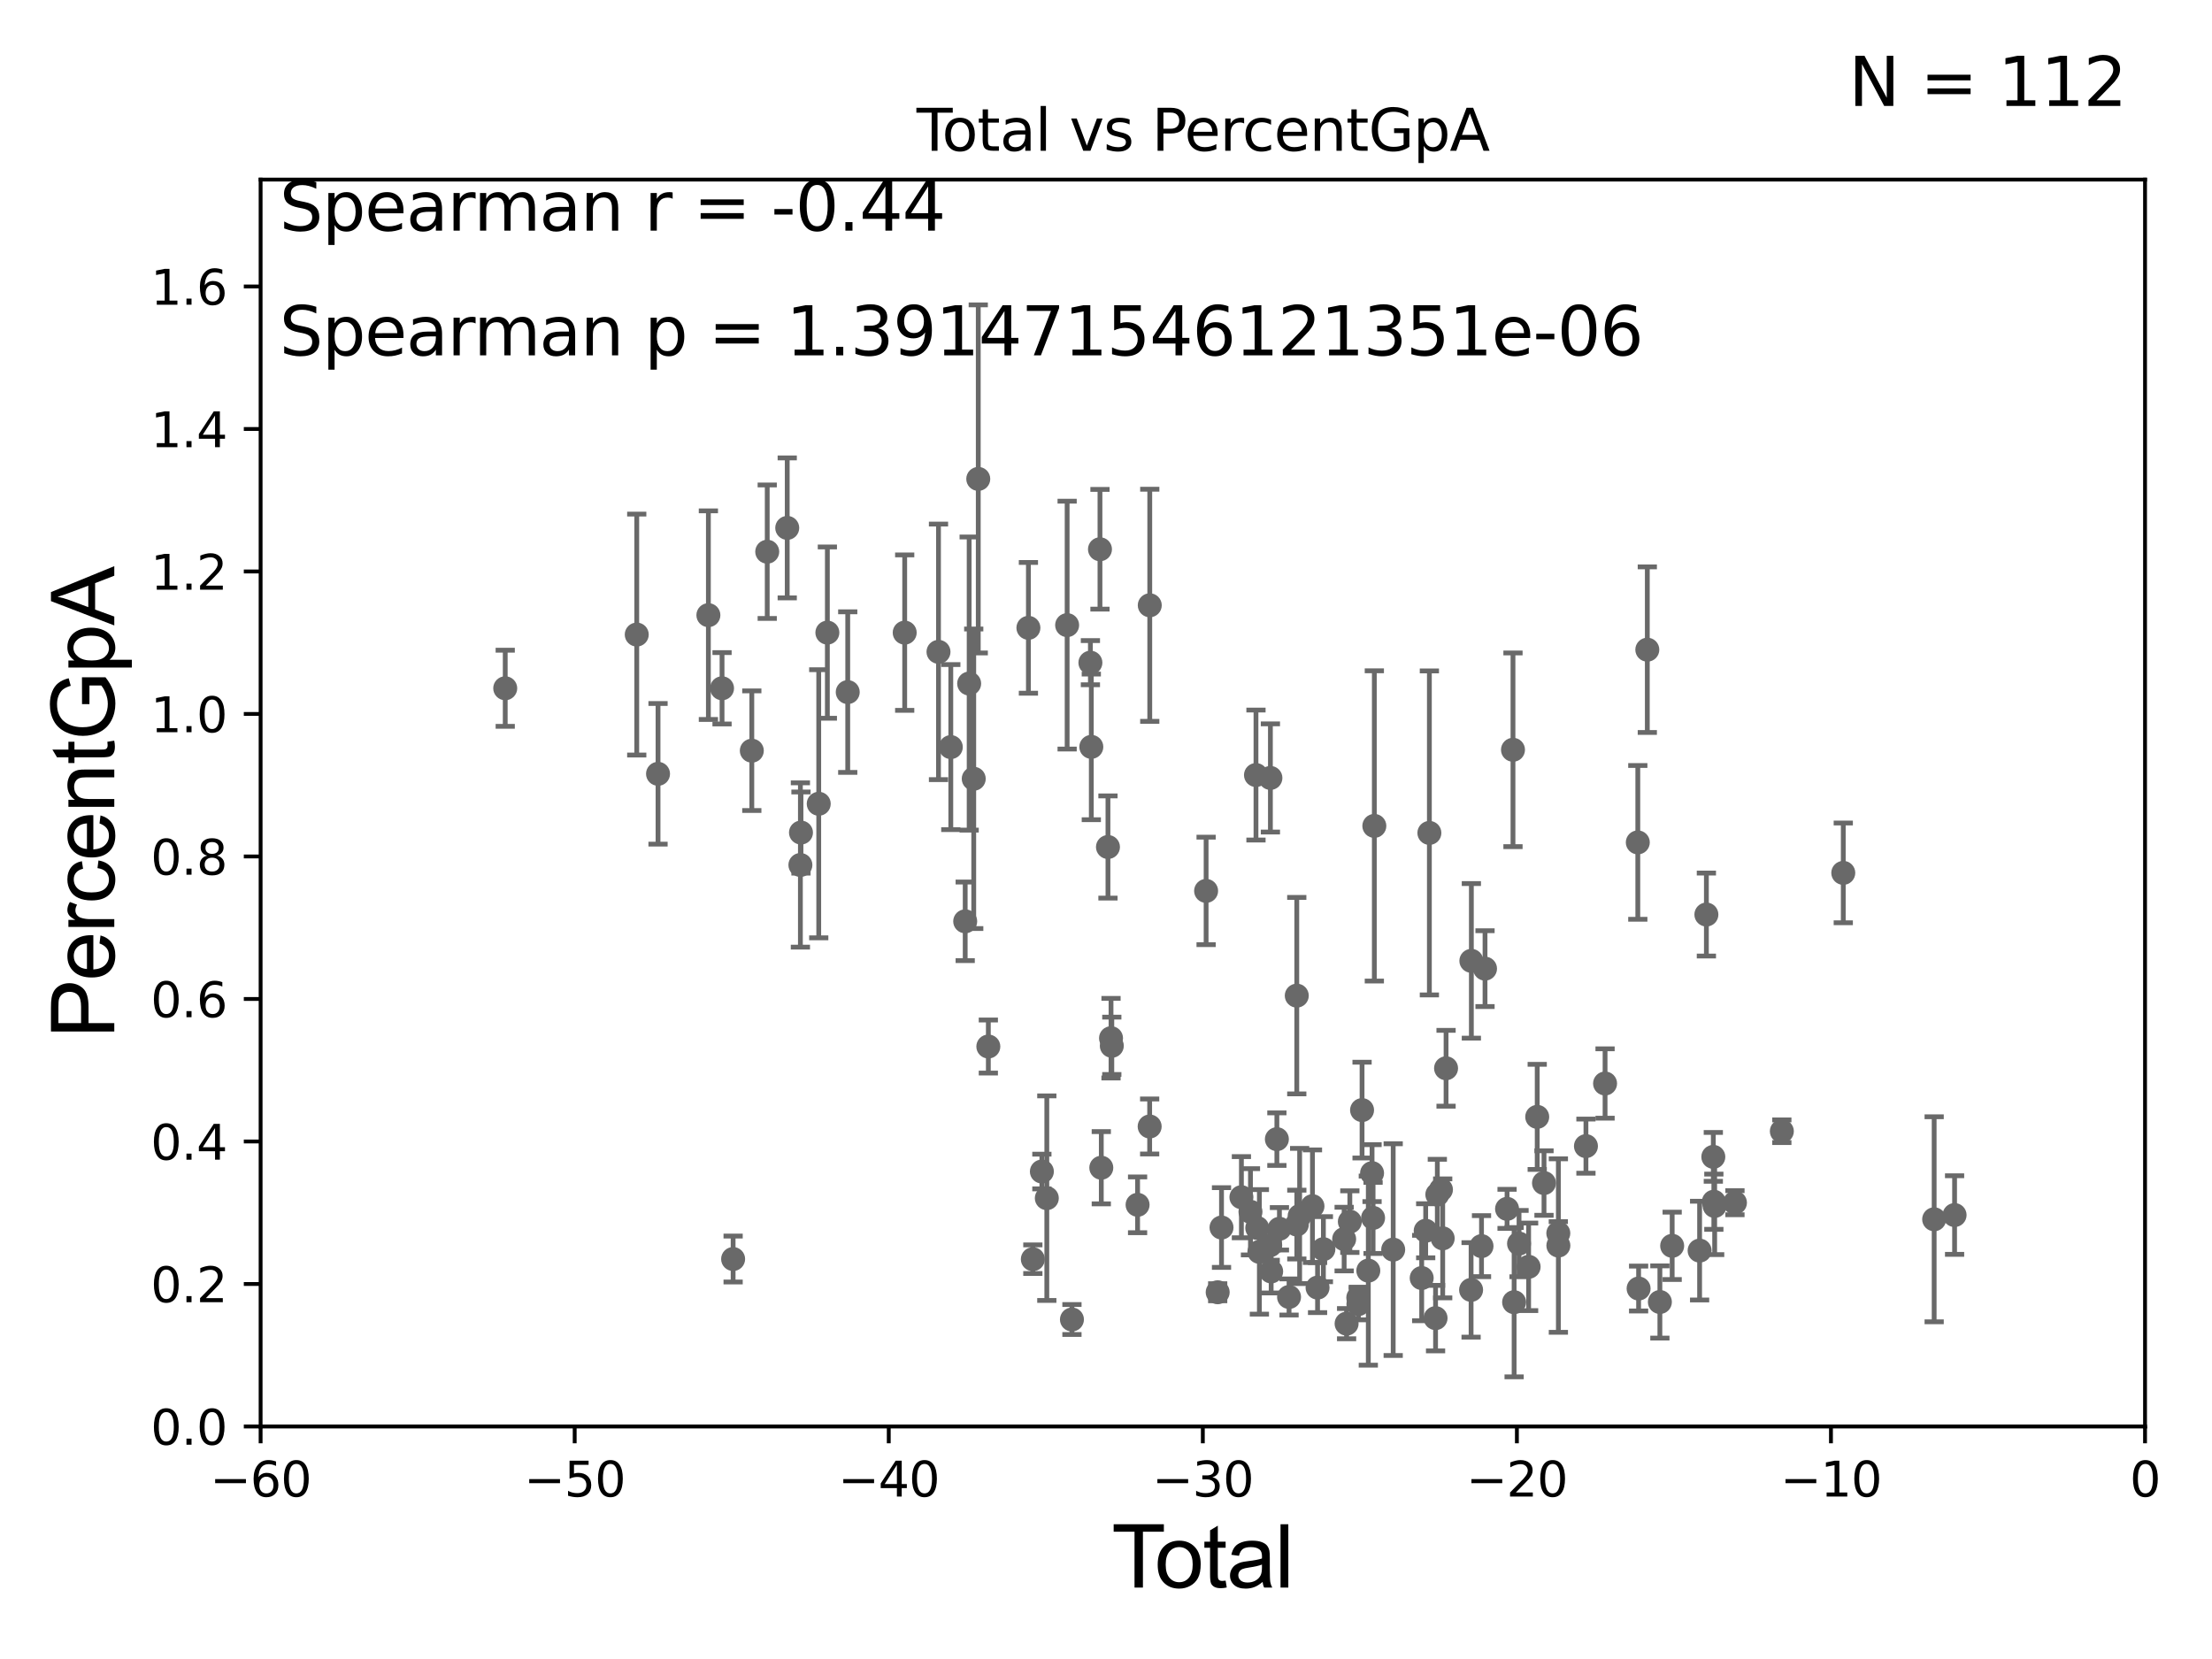 <?xml version="1.0" encoding="utf-8" standalone="no"?>
<!DOCTYPE svg PUBLIC "-//W3C//DTD SVG 1.1//EN"
  "http://www.w3.org/Graphics/SVG/1.1/DTD/svg11.dtd">
<svg xmlns:xlink="http://www.w3.org/1999/xlink" width="460.8pt" height="345.6pt" viewBox="0 0 460.8 345.6" xmlns="http://www.w3.org/2000/svg" version="1.1">
 <defs>
  <style type="text/css">*{stroke-linejoin: round; stroke-linecap: butt}</style>
 </defs>
 <g id="figure_1">
  <g id="patch_1">
   <path d="M 0 345.6 
L 460.8 345.6 
L 460.8 0 
L 0 0 
z
" style="fill: #ffffff"/>
  </g>
  <g id="axes_1">
   <g id="patch_2">
    <path d="M 54.29 297.16 
L 446.85 297.16 
L 446.85 37.411 
L 54.29 37.411 
z
" style="fill: #ffffff"/>
   </g>
   <g id="PathCollection_1">
    <defs>
     <path id="mf77f21292d" d="M 0 1.118 
C 0.297 1.118 0.581 1 0.791 0.791 
C 1 0.581 1.118 0.297 1.118 0 
C 1.118 -0.297 1 -0.581 0.791 -0.791 
C 0.581 -1 0.297 -1.118 0 -1.118 
C -0.297 -1.118 -0.581 -1 -0.791 -0.791 
C -1 -0.581 -1.118 -0.297 -1.118 0 
C -1.118 0.297 -1 0.581 -0.791 0.791 
C -0.581 1 -0.297 1.118 0 1.118 
z
" style="stroke: #696969"/>
    </defs>
    <g clip-path="url(#p5bb3d9bf48)">
     <use xlink:href="#mf77f21292d" x="105.248" y="143.379" style="fill: #696969; stroke: #696969"/>
     <use xlink:href="#mf77f21292d" x="280.521" y="275.738" style="fill: #696969; stroke: #696969"/>
     <use xlink:href="#mf77f21292d" x="281.197" y="254.49" style="fill: #696969; stroke: #696969"/>
     <use xlink:href="#mf77f21292d" x="282.956" y="270.332" style="fill: #696969; stroke: #696969"/>
     <use xlink:href="#mf77f21292d" x="282.983" y="271.666" style="fill: #696969; stroke: #696969"/>
     <use xlink:href="#mf77f21292d" x="283.742" y="231.252" style="fill: #696969; stroke: #696969"/>
     <use xlink:href="#mf77f21292d" x="285.044" y="264.694" style="fill: #696969; stroke: #696969"/>
     <use xlink:href="#mf77f21292d" x="280.011" y="258.122" style="fill: #696969; stroke: #696969"/>
     <use xlink:href="#mf77f21292d" x="285.825" y="244.386" style="fill: #696969; stroke: #696969"/>
     <use xlink:href="#mf77f21292d" x="286.299" y="172.053" style="fill: #696969; stroke: #696969"/>
     <use xlink:href="#mf77f21292d" x="290.228" y="260.32" style="fill: #696969; stroke: #696969"/>
     <use xlink:href="#mf77f21292d" x="296.164" y="266.239" style="fill: #696969; stroke: #696969"/>
     <use xlink:href="#mf77f21292d" x="296.997" y="256.392" style="fill: #696969; stroke: #696969"/>
     <use xlink:href="#mf77f21292d" x="297.766" y="173.512" style="fill: #696969; stroke: #696969"/>
     <use xlink:href="#mf77f21292d" x="299.054" y="274.59" style="fill: #696969; stroke: #696969"/>
     <use xlink:href="#mf77f21292d" x="286.037" y="253.712" style="fill: #696969; stroke: #696969"/>
     <use xlink:href="#mf77f21292d" x="275.687" y="260.229" style="fill: #696969; stroke: #696969"/>
     <use xlink:href="#mf77f21292d" x="274.472" y="268.23" style="fill: #696969; stroke: #696969"/>
     <use xlink:href="#mf77f21292d" x="273.412" y="251.272" style="fill: #696969; stroke: #696969"/>
     <use xlink:href="#mf77f21292d" x="254.464" y="255.715" style="fill: #696969; stroke: #696969"/>
     <use xlink:href="#mf77f21292d" x="258.608" y="249.397" style="fill: #696969; stroke: #696969"/>
     <use xlink:href="#mf77f21292d" x="260.495" y="252.436" style="fill: #696969; stroke: #696969"/>
     <use xlink:href="#mf77f21292d" x="261.643" y="161.454" style="fill: #696969; stroke: #696969"/>
     <use xlink:href="#mf77f21292d" x="261.911" y="255.815" style="fill: #696969; stroke: #696969"/>
     <use xlink:href="#mf77f21292d" x="262.353" y="260.789" style="fill: #696969; stroke: #696969"/>
     <use xlink:href="#mf77f21292d" x="264.607" y="259.4" style="fill: #696969; stroke: #696969"/>
     <use xlink:href="#mf77f21292d" x="264.649" y="162.059" style="fill: #696969; stroke: #696969"/>
     <use xlink:href="#mf77f21292d" x="264.806" y="264.864" style="fill: #696969; stroke: #696969"/>
     <use xlink:href="#mf77f21292d" x="265.996" y="237.308" style="fill: #696969; stroke: #696969"/>
     <use xlink:href="#mf77f21292d" x="266.528" y="255.979" style="fill: #696969; stroke: #696969"/>
     <use xlink:href="#mf77f21292d" x="268.533" y="270.186" style="fill: #696969; stroke: #696969"/>
     <use xlink:href="#mf77f21292d" x="270.142" y="207.41" style="fill: #696969; stroke: #696969"/>
     <use xlink:href="#mf77f21292d" x="270.152" y="255.099" style="fill: #696969; stroke: #696969"/>
     <use xlink:href="#mf77f21292d" x="270.74" y="253.311" style="fill: #696969; stroke: #696969"/>
     <use xlink:href="#mf77f21292d" x="299.422" y="248.845" style="fill: #696969; stroke: #696969"/>
     <use xlink:href="#mf77f21292d" x="300.177" y="247.823" style="fill: #696969; stroke: #696969"/>
     <use xlink:href="#mf77f21292d" x="300.54" y="257.972" style="fill: #696969; stroke: #696969"/>
     <use xlink:href="#mf77f21292d" x="301.241" y="222.539" style="fill: #696969; stroke: #696969"/>
     <use xlink:href="#mf77f21292d" x="345.784" y="271.23" style="fill: #696969; stroke: #696969"/>
     <use xlink:href="#mf77f21292d" x="348.343" y="259.529" style="fill: #696969; stroke: #696969"/>
     <use xlink:href="#mf77f21292d" x="354.06" y="260.523" style="fill: #696969; stroke: #696969"/>
     <use xlink:href="#mf77f21292d" x="355.472" y="190.516" style="fill: #696969; stroke: #696969"/>
     <use xlink:href="#mf77f21292d" x="356.915" y="240.998" style="fill: #696969; stroke: #696969"/>
     <use xlink:href="#mf77f21292d" x="357.026" y="250.341" style="fill: #696969; stroke: #696969"/>
     <use xlink:href="#mf77f21292d" x="357.197" y="251.225" style="fill: #696969; stroke: #696969"/>
     <use xlink:href="#mf77f21292d" x="361.422" y="250.544" style="fill: #696969; stroke: #696969"/>
     <use xlink:href="#mf77f21292d" x="371.191" y="235.66" style="fill: #696969; stroke: #696969"/>
     <use xlink:href="#mf77f21292d" x="383.988" y="181.837" style="fill: #696969; stroke: #696969"/>
     <use xlink:href="#mf77f21292d" x="402.921" y="254" style="fill: #696969; stroke: #696969"/>
     <use xlink:href="#mf77f21292d" x="407.175" y="253.117" style="fill: #696969; stroke: #696969"/>
     <use xlink:href="#mf77f21292d" x="33178.6" y="247.642" style="fill: #696969; stroke: #696969"/>
     <use xlink:href="#mf77f21292d" x="33178.6" y="137.461" style="fill: #696969; stroke: #696969"/>
     <use xlink:href="#mf77f21292d" x="343.166" y="135.341" style="fill: #696969; stroke: #696969"/>
     <use xlink:href="#mf77f21292d" x="253.666" y="269.201" style="fill: #696969; stroke: #696969"/>
     <use xlink:href="#mf77f21292d" x="341.351" y="268.426" style="fill: #696969; stroke: #696969"/>
     <use xlink:href="#mf77f21292d" x="334.365" y="225.713" style="fill: #696969; stroke: #696969"/>
     <use xlink:href="#mf77f21292d" x="33178.6" y="229.642" style="fill: #696969; stroke: #696969"/>
     <use xlink:href="#mf77f21292d" x="33178.6" y="268.007" style="fill: #696969; stroke: #696969"/>
     <use xlink:href="#mf77f21292d" x="306.455" y="268.708" style="fill: #696969; stroke: #696969"/>
     <use xlink:href="#mf77f21292d" x="306.512" y="200.163" style="fill: #696969; stroke: #696969"/>
     <use xlink:href="#mf77f21292d" x="308.626" y="259.591" style="fill: #696969; stroke: #696969"/>
     <use xlink:href="#mf77f21292d" x="309.357" y="201.785" style="fill: #696969; stroke: #696969"/>
     <use xlink:href="#mf77f21292d" x="313.948" y="251.827" style="fill: #696969; stroke: #696969"/>
     <use xlink:href="#mf77f21292d" x="315.183" y="156.194" style="fill: #696969; stroke: #696969"/>
     <use xlink:href="#mf77f21292d" x="315.419" y="271.269" style="fill: #696969; stroke: #696969"/>
     <use xlink:href="#mf77f21292d" x="316.444" y="259.063" style="fill: #696969; stroke: #696969"/>
     <use xlink:href="#mf77f21292d" x="318.44" y="263.902" style="fill: #696969; stroke: #696969"/>
     <use xlink:href="#mf77f21292d" x="320.23" y="232.664" style="fill: #696969; stroke: #696969"/>
     <use xlink:href="#mf77f21292d" x="321.645" y="246.45" style="fill: #696969; stroke: #696969"/>
     <use xlink:href="#mf77f21292d" x="324.625" y="256.906" style="fill: #696969; stroke: #696969"/>
     <use xlink:href="#mf77f21292d" x="324.638" y="259.471" style="fill: #696969; stroke: #696969"/>
     <use xlink:href="#mf77f21292d" x="330.381" y="238.759" style="fill: #696969; stroke: #696969"/>
     <use xlink:href="#mf77f21292d" x="341.185" y="175.487" style="fill: #696969; stroke: #696969"/>
     <use xlink:href="#mf77f21292d" x="251.254" y="185.593" style="fill: #696969; stroke: #696969"/>
     <use xlink:href="#mf77f21292d" x="33178.6" y="193.775" style="fill: #696969; stroke: #696969"/>
     <use xlink:href="#mf77f21292d" x="33178.6" y="156.793" style="fill: #696969; stroke: #696969"/>
     <use xlink:href="#mf77f21292d" x="176.599" y="144.177" style="fill: #696969; stroke: #696969"/>
     <use xlink:href="#mf77f21292d" x="172.356" y="131.784" style="fill: #696969; stroke: #696969"/>
     <use xlink:href="#mf77f21292d" x="214.237" y="130.79" style="fill: #696969; stroke: #696969"/>
     <use xlink:href="#mf77f21292d" x="231.61" y="217.86" style="fill: #696969; stroke: #696969"/>
     <use xlink:href="#mf77f21292d" x="236.98" y="250.985" style="fill: #696969; stroke: #696969"/>
     <use xlink:href="#mf77f21292d" x="227.151" y="138.048" style="fill: #696969; stroke: #696969"/>
     <use xlink:href="#mf77f21292d" x="227.34" y="155.588" style="fill: #696969; stroke: #696969"/>
     <use xlink:href="#mf77f21292d" x="188.465" y="131.79" style="fill: #696969; stroke: #696969"/>
     <use xlink:href="#mf77f21292d" x="229.144" y="114.422" style="fill: #696969; stroke: #696969"/>
     <use xlink:href="#mf77f21292d" x="195.506" y="135.793" style="fill: #696969; stroke: #696969"/>
     <use xlink:href="#mf77f21292d" x="205.888" y="218.008" style="fill: #696969; stroke: #696969"/>
     <use xlink:href="#mf77f21292d" x="198.07" y="155.633" style="fill: #696969; stroke: #696969"/>
     <use xlink:href="#mf77f21292d" x="229.42" y="243.26" style="fill: #696969; stroke: #696969"/>
     <use xlink:href="#mf77f21292d" x="230.809" y="176.448" style="fill: #696969; stroke: #696969"/>
     <use xlink:href="#mf77f21292d" x="201.069" y="191.928" style="fill: #696969; stroke: #696969"/>
     <use xlink:href="#mf77f21292d" x="201.894" y="142.396" style="fill: #696969; stroke: #696969"/>
     <use xlink:href="#mf77f21292d" x="202.847" y="162.23" style="fill: #696969; stroke: #696969"/>
     <use xlink:href="#mf77f21292d" x="203.79" y="99.765" style="fill: #696969; stroke: #696969"/>
     <use xlink:href="#mf77f21292d" x="223.306" y="274.876" style="fill: #696969; stroke: #696969"/>
     <use xlink:href="#mf77f21292d" x="170.558" y="167.44" style="fill: #696969; stroke: #696969"/>
     <use xlink:href="#mf77f21292d" x="231.446" y="216.271" style="fill: #696969; stroke: #696969"/>
     <use xlink:href="#mf77f21292d" x="239.517" y="126.093" style="fill: #696969; stroke: #696969"/>
     <use xlink:href="#mf77f21292d" x="218.071" y="249.599" style="fill: #696969; stroke: #696969"/>
     <use xlink:href="#mf77f21292d" x="217.042" y="244.051" style="fill: #696969; stroke: #696969"/>
     <use xlink:href="#mf77f21292d" x="239.495" y="234.668" style="fill: #696969; stroke: #696969"/>
     <use xlink:href="#mf77f21292d" x="215.16" y="262.313" style="fill: #696969; stroke: #696969"/>
     <use xlink:href="#mf77f21292d" x="156.617" y="156.382" style="fill: #696969; stroke: #696969"/>
     <use xlink:href="#mf77f21292d" x="152.722" y="262.277" style="fill: #696969; stroke: #696969"/>
     <use xlink:href="#mf77f21292d" x="150.414" y="143.381" style="fill: #696969; stroke: #696969"/>
     <use xlink:href="#mf77f21292d" x="222.304" y="130.224" style="fill: #696969; stroke: #696969"/>
     <use xlink:href="#mf77f21292d" x="147.57" y="128.148" style="fill: #696969; stroke: #696969"/>
     <use xlink:href="#mf77f21292d" x="163.995" y="109.972" style="fill: #696969; stroke: #696969"/>
     <use xlink:href="#mf77f21292d" x="137.08" y="161.202" style="fill: #696969; stroke: #696969"/>
     <use xlink:href="#mf77f21292d" x="132.646" y="132.192" style="fill: #696969; stroke: #696969"/>
     <use xlink:href="#mf77f21292d" x="166.738" y="180.191" style="fill: #696969; stroke: #696969"/>
     <use xlink:href="#mf77f21292d" x="166.858" y="173.439" style="fill: #696969; stroke: #696969"/>
     <use xlink:href="#mf77f21292d" x="159.828" y="114.931" style="fill: #696969; stroke: #696969"/>
    </g>
   </g>
   <g id="matplotlib.axis_1">
    <g id="xtick_1">
     <g id="line2d_1">
      <defs>
       <path id="m6dac2b16de" d="M 0 0 
L 0 3.5 
" style="stroke: #000000; stroke-width: 0.8"/>
      </defs>
      <g>
       <use xlink:href="#m6dac2b16de" x="54.29" y="297.16" style="stroke: #000000; stroke-width: 0.8"/>
      </g>
     </g>
     <g id="text_1">
      <!-- −60 -->
      <g transform="translate(43.738 311.758)scale(0.1 -0.1)">
       <defs>
        <path id="DejaVuSans-2212" d="M 678 2272 
L 4684 2272 
L 4684 1741 
L 678 1741 
L 678 2272 
z
" transform="scale(0.016)"/>
        <path id="DejaVuSans-36" d="M 2113 2584 
Q 1688 2584 1439 2293 
Q 1191 2003 1191 1497 
Q 1191 994 1439 701 
Q 1688 409 2113 409 
Q 2538 409 2786 701 
Q 3034 994 3034 1497 
Q 3034 2003 2786 2293 
Q 2538 2584 2113 2584 
z
M 3366 4563 
L 3366 3988 
Q 3128 4100 2886 4159 
Q 2644 4219 2406 4219 
Q 1781 4219 1451 3797 
Q 1122 3375 1075 2522 
Q 1259 2794 1537 2939 
Q 1816 3084 2150 3084 
Q 2853 3084 3261 2657 
Q 3669 2231 3669 1497 
Q 3669 778 3244 343 
Q 2819 -91 2113 -91 
Q 1303 -91 875 529 
Q 447 1150 447 2328 
Q 447 3434 972 4092 
Q 1497 4750 2381 4750 
Q 2619 4750 2861 4703 
Q 3103 4656 3366 4563 
z
" transform="scale(0.016)"/>
        <path id="DejaVuSans-30" d="M 2034 4250 
Q 1547 4250 1301 3770 
Q 1056 3291 1056 2328 
Q 1056 1369 1301 889 
Q 1547 409 2034 409 
Q 2525 409 2770 889 
Q 3016 1369 3016 2328 
Q 3016 3291 2770 3770 
Q 2525 4250 2034 4250 
z
M 2034 4750 
Q 2819 4750 3233 4129 
Q 3647 3509 3647 2328 
Q 3647 1150 3233 529 
Q 2819 -91 2034 -91 
Q 1250 -91 836 529 
Q 422 1150 422 2328 
Q 422 3509 836 4129 
Q 1250 4750 2034 4750 
z
" transform="scale(0.016)"/>
       </defs>
       <use xlink:href="#DejaVuSans-2212"/>
       <use xlink:href="#DejaVuSans-36" x="83.789"/>
       <use xlink:href="#DejaVuSans-30" x="147.412"/>
      </g>
     </g>
    </g>
    <g id="xtick_2">
     <g id="line2d_2">
      <g>
       <use xlink:href="#m6dac2b16de" x="119.717" y="297.16" style="stroke: #000000; stroke-width: 0.8"/>
      </g>
     </g>
     <g id="text_2">
      <!-- −50 -->
      <g transform="translate(109.164 311.758)scale(0.1 -0.1)">
       <defs>
        <path id="DejaVuSans-35" d="M 691 4666 
L 3169 4666 
L 3169 4134 
L 1269 4134 
L 1269 2991 
Q 1406 3038 1543 3061 
Q 1681 3084 1819 3084 
Q 2600 3084 3056 2656 
Q 3513 2228 3513 1497 
Q 3513 744 3044 326 
Q 2575 -91 1722 -91 
Q 1428 -91 1123 -41 
Q 819 9 494 109 
L 494 744 
Q 775 591 1075 516 
Q 1375 441 1709 441 
Q 2250 441 2565 725 
Q 2881 1009 2881 1497 
Q 2881 1984 2565 2268 
Q 2250 2553 1709 2553 
Q 1456 2553 1204 2497 
Q 953 2441 691 2322 
L 691 4666 
z
" transform="scale(0.016)"/>
       </defs>
       <use xlink:href="#DejaVuSans-2212"/>
       <use xlink:href="#DejaVuSans-35" x="83.789"/>
       <use xlink:href="#DejaVuSans-30" x="147.412"/>
      </g>
     </g>
    </g>
    <g id="xtick_3">
     <g id="line2d_3">
      <g>
       <use xlink:href="#m6dac2b16de" x="185.143" y="297.16" style="stroke: #000000; stroke-width: 0.8"/>
      </g>
     </g>
     <g id="text_3">
      <!-- −40 -->
      <g transform="translate(174.591 311.758)scale(0.1 -0.1)">
       <defs>
        <path id="DejaVuSans-34" d="M 2419 4116 
L 825 1625 
L 2419 1625 
L 2419 4116 
z
M 2253 4666 
L 3047 4666 
L 3047 1625 
L 3713 1625 
L 3713 1100 
L 3047 1100 
L 3047 0 
L 2419 0 
L 2419 1100 
L 313 1100 
L 313 1709 
L 2253 4666 
z
" transform="scale(0.016)"/>
       </defs>
       <use xlink:href="#DejaVuSans-2212"/>
       <use xlink:href="#DejaVuSans-34" x="83.789"/>
       <use xlink:href="#DejaVuSans-30" x="147.412"/>
      </g>
     </g>
    </g>
    <g id="xtick_4">
     <g id="line2d_4">
      <g>
       <use xlink:href="#m6dac2b16de" x="250.57" y="297.16" style="stroke: #000000; stroke-width: 0.8"/>
      </g>
     </g>
     <g id="text_4">
      <!-- −30 -->
      <g transform="translate(240.018 311.758)scale(0.1 -0.1)">
       <defs>
        <path id="DejaVuSans-33" d="M 2597 2516 
Q 3050 2419 3304 2112 
Q 3559 1806 3559 1356 
Q 3559 666 3084 287 
Q 2609 -91 1734 -91 
Q 1441 -91 1130 -33 
Q 819 25 488 141 
L 488 750 
Q 750 597 1062 519 
Q 1375 441 1716 441 
Q 2309 441 2620 675 
Q 2931 909 2931 1356 
Q 2931 1769 2642 2001 
Q 2353 2234 1838 2234 
L 1294 2234 
L 1294 2753 
L 1863 2753 
Q 2328 2753 2575 2939 
Q 2822 3125 2822 3475 
Q 2822 3834 2567 4026 
Q 2313 4219 1838 4219 
Q 1578 4219 1281 4162 
Q 984 4106 628 3988 
L 628 4550 
Q 988 4650 1302 4700 
Q 1616 4750 1894 4750 
Q 2613 4750 3031 4423 
Q 3450 4097 3450 3541 
Q 3450 3153 3228 2886 
Q 3006 2619 2597 2516 
z
" transform="scale(0.016)"/>
       </defs>
       <use xlink:href="#DejaVuSans-2212"/>
       <use xlink:href="#DejaVuSans-33" x="83.789"/>
       <use xlink:href="#DejaVuSans-30" x="147.412"/>
      </g>
     </g>
    </g>
    <g id="xtick_5">
     <g id="line2d_5">
      <g>
       <use xlink:href="#m6dac2b16de" x="315.997" y="297.16" style="stroke: #000000; stroke-width: 0.8"/>
      </g>
     </g>
     <g id="text_5">
      <!-- −20 -->
      <g transform="translate(305.444 311.758)scale(0.1 -0.1)">
       <defs>
        <path id="DejaVuSans-32" d="M 1228 531 
L 3431 531 
L 3431 0 
L 469 0 
L 469 531 
Q 828 903 1448 1529 
Q 2069 2156 2228 2338 
Q 2531 2678 2651 2914 
Q 2772 3150 2772 3378 
Q 2772 3750 2511 3984 
Q 2250 4219 1831 4219 
Q 1534 4219 1204 4116 
Q 875 4013 500 3803 
L 500 4441 
Q 881 4594 1212 4672 
Q 1544 4750 1819 4750 
Q 2544 4750 2975 4387 
Q 3406 4025 3406 3419 
Q 3406 3131 3298 2873 
Q 3191 2616 2906 2266 
Q 2828 2175 2409 1742 
Q 1991 1309 1228 531 
z
" transform="scale(0.016)"/>
       </defs>
       <use xlink:href="#DejaVuSans-2212"/>
       <use xlink:href="#DejaVuSans-32" x="83.789"/>
       <use xlink:href="#DejaVuSans-30" x="147.412"/>
      </g>
     </g>
    </g>
    <g id="xtick_6">
     <g id="line2d_6">
      <g>
       <use xlink:href="#m6dac2b16de" x="381.423" y="297.16" style="stroke: #000000; stroke-width: 0.8"/>
      </g>
     </g>
     <g id="text_6">
      <!-- −10 -->
      <g transform="translate(370.871 311.758)scale(0.1 -0.1)">
       <defs>
        <path id="DejaVuSans-31" d="M 794 531 
L 1825 531 
L 1825 4091 
L 703 3866 
L 703 4441 
L 1819 4666 
L 2450 4666 
L 2450 531 
L 3481 531 
L 3481 0 
L 794 0 
L 794 531 
z
" transform="scale(0.016)"/>
       </defs>
       <use xlink:href="#DejaVuSans-2212"/>
       <use xlink:href="#DejaVuSans-31" x="83.789"/>
       <use xlink:href="#DejaVuSans-30" x="147.412"/>
      </g>
     </g>
    </g>
    <g id="xtick_7">
     <g id="line2d_7">
      <g>
       <use xlink:href="#m6dac2b16de" x="446.85" y="297.16" style="stroke: #000000; stroke-width: 0.8"/>
      </g>
     </g>
     <g id="text_7">
      <!-- 0 -->
      <g transform="translate(443.669 311.758)scale(0.1 -0.1)">
       <use xlink:href="#DejaVuSans-30"/>
      </g>
     </g>
    </g>
    <g id="text_8">
     <!-- Total -->
     <g transform="translate(231.565 330.722)scale(0.18 -0.18)">
      <defs>
       <path id="ArialMT-54" d="M 1659 0 
L 1659 4041 
L 150 4041 
L 150 4581 
L 3781 4581 
L 3781 4041 
L 2266 4041 
L 2266 0 
L 1659 0 
z
" transform="scale(0.016)"/>
       <path id="ArialMT-6f" d="M 213 1659 
Q 213 2581 725 3025 
Q 1153 3394 1769 3394 
Q 2453 3394 2887 2945 
Q 3322 2497 3322 1706 
Q 3322 1066 3130 698 
Q 2938 331 2570 128 
Q 2203 -75 1769 -75 
Q 1072 -75 642 372 
Q 213 819 213 1659 
z
M 791 1659 
Q 791 1022 1069 705 
Q 1347 388 1769 388 
Q 2188 388 2466 706 
Q 2744 1025 2744 1678 
Q 2744 2294 2464 2611 
Q 2184 2928 1769 2928 
Q 1347 2928 1069 2612 
Q 791 2297 791 1659 
z
" transform="scale(0.016)"/>
       <path id="ArialMT-74" d="M 1650 503 
L 1731 6 
Q 1494 -44 1306 -44 
Q 1000 -44 831 53 
Q 663 150 594 308 
Q 525 466 525 972 
L 525 2881 
L 113 2881 
L 113 3319 
L 525 3319 
L 525 4141 
L 1084 4478 
L 1084 3319 
L 1650 3319 
L 1650 2881 
L 1084 2881 
L 1084 941 
Q 1084 700 1114 631 
Q 1144 563 1211 522 
Q 1278 481 1403 481 
Q 1497 481 1650 503 
z
" transform="scale(0.016)"/>
       <path id="ArialMT-61" d="M 2588 409 
Q 2275 144 1986 34 
Q 1697 -75 1366 -75 
Q 819 -75 525 192 
Q 231 459 231 875 
Q 231 1119 342 1320 
Q 453 1522 633 1644 
Q 813 1766 1038 1828 
Q 1203 1872 1538 1913 
Q 2219 1994 2541 2106 
Q 2544 2222 2544 2253 
Q 2544 2597 2384 2738 
Q 2169 2928 1744 2928 
Q 1347 2928 1158 2789 
Q 969 2650 878 2297 
L 328 2372 
Q 403 2725 575 2942 
Q 747 3159 1072 3276 
Q 1397 3394 1825 3394 
Q 2250 3394 2515 3294 
Q 2781 3194 2906 3042 
Q 3031 2891 3081 2659 
Q 3109 2516 3109 2141 
L 3109 1391 
Q 3109 606 3145 398 
Q 3181 191 3288 0 
L 2700 0 
Q 2613 175 2588 409 
z
M 2541 1666 
Q 2234 1541 1622 1453 
Q 1275 1403 1131 1340 
Q 988 1278 909 1158 
Q 831 1038 831 891 
Q 831 666 1001 516 
Q 1172 366 1500 366 
Q 1825 366 2078 508 
Q 2331 650 2450 897 
Q 2541 1088 2541 1459 
L 2541 1666 
z
" transform="scale(0.016)"/>
       <path id="ArialMT-6c" d="M 409 0 
L 409 4581 
L 972 4581 
L 972 0 
L 409 0 
z
" transform="scale(0.016)"/>
      </defs>
      <use xlink:href="#ArialMT-54"/>
      <use xlink:href="#ArialMT-6f" x="49.959"/>
      <use xlink:href="#ArialMT-74" x="105.574"/>
      <use xlink:href="#ArialMT-61" x="133.357"/>
      <use xlink:href="#ArialMT-6c" x="188.973"/>
     </g>
    </g>
   </g>
   <g id="matplotlib.axis_2">
    <g id="ytick_1">
     <g id="line2d_8">
      <defs>
       <path id="m394845e09b" d="M 0 0 
L -3.5 0 
" style="stroke: #000000; stroke-width: 0.8"/>
      </defs>
      <g>
       <use xlink:href="#m394845e09b" x="54.29" y="297.16" style="stroke: #000000; stroke-width: 0.8"/>
      </g>
     </g>
     <g id="text_9">
      <!-- 0.0 -->
      <g transform="translate(31.387 300.959)scale(0.1 -0.1)">
       <defs>
        <path id="DejaVuSans-2e" d="M 684 794 
L 1344 794 
L 1344 0 
L 684 0 
L 684 794 
z
" transform="scale(0.016)"/>
       </defs>
       <use xlink:href="#DejaVuSans-30"/>
       <use xlink:href="#DejaVuSans-2e" x="63.623"/>
       <use xlink:href="#DejaVuSans-30" x="95.41"/>
      </g>
     </g>
    </g>
    <g id="ytick_2">
     <g id="line2d_9">
      <g>
       <use xlink:href="#m394845e09b" x="54.29" y="267.474" style="stroke: #000000; stroke-width: 0.8"/>
      </g>
     </g>
     <g id="text_10">
      <!-- 0.2 -->
      <g transform="translate(31.387 271.274)scale(0.1 -0.1)">
       <use xlink:href="#DejaVuSans-30"/>
       <use xlink:href="#DejaVuSans-2e" x="63.623"/>
       <use xlink:href="#DejaVuSans-32" x="95.41"/>
      </g>
     </g>
    </g>
    <g id="ytick_3">
     <g id="line2d_10">
      <g>
       <use xlink:href="#m394845e09b" x="54.29" y="237.789" style="stroke: #000000; stroke-width: 0.8"/>
      </g>
     </g>
     <g id="text_11">
      <!-- 0.4 -->
      <g transform="translate(31.387 241.588)scale(0.1 -0.1)">
       <use xlink:href="#DejaVuSans-30"/>
       <use xlink:href="#DejaVuSans-2e" x="63.623"/>
       <use xlink:href="#DejaVuSans-34" x="95.41"/>
      </g>
     </g>
    </g>
    <g id="ytick_4">
     <g id="line2d_11">
      <g>
       <use xlink:href="#m394845e09b" x="54.29" y="208.103" style="stroke: #000000; stroke-width: 0.8"/>
      </g>
     </g>
     <g id="text_12">
      <!-- 0.6 -->
      <g transform="translate(31.387 211.902)scale(0.1 -0.1)">
       <use xlink:href="#DejaVuSans-30"/>
       <use xlink:href="#DejaVuSans-2e" x="63.623"/>
       <use xlink:href="#DejaVuSans-36" x="95.41"/>
      </g>
     </g>
    </g>
    <g id="ytick_5">
     <g id="line2d_12">
      <g>
       <use xlink:href="#m394845e09b" x="54.29" y="178.418" style="stroke: #000000; stroke-width: 0.8"/>
      </g>
     </g>
     <g id="text_13">
      <!-- 0.8 -->
      <g transform="translate(31.387 182.217)scale(0.1 -0.1)">
       <defs>
        <path id="DejaVuSans-38" d="M 2034 2216 
Q 1584 2216 1326 1975 
Q 1069 1734 1069 1313 
Q 1069 891 1326 650 
Q 1584 409 2034 409 
Q 2484 409 2743 651 
Q 3003 894 3003 1313 
Q 3003 1734 2745 1975 
Q 2488 2216 2034 2216 
z
M 1403 2484 
Q 997 2584 770 2862 
Q 544 3141 544 3541 
Q 544 4100 942 4425 
Q 1341 4750 2034 4750 
Q 2731 4750 3128 4425 
Q 3525 4100 3525 3541 
Q 3525 3141 3298 2862 
Q 3072 2584 2669 2484 
Q 3125 2378 3379 2068 
Q 3634 1759 3634 1313 
Q 3634 634 3220 271 
Q 2806 -91 2034 -91 
Q 1263 -91 848 271 
Q 434 634 434 1313 
Q 434 1759 690 2068 
Q 947 2378 1403 2484 
z
M 1172 3481 
Q 1172 3119 1398 2916 
Q 1625 2713 2034 2713 
Q 2441 2713 2670 2916 
Q 2900 3119 2900 3481 
Q 2900 3844 2670 4047 
Q 2441 4250 2034 4250 
Q 1625 4250 1398 4047 
Q 1172 3844 1172 3481 
z
" transform="scale(0.016)"/>
       </defs>
       <use xlink:href="#DejaVuSans-30"/>
       <use xlink:href="#DejaVuSans-2e" x="63.623"/>
       <use xlink:href="#DejaVuSans-38" x="95.41"/>
      </g>
     </g>
    </g>
    <g id="ytick_6">
     <g id="line2d_13">
      <g>
       <use xlink:href="#m394845e09b" x="54.29" y="148.732" style="stroke: #000000; stroke-width: 0.8"/>
      </g>
     </g>
     <g id="text_14">
      <!-- 1.0 -->
      <g transform="translate(31.387 152.531)scale(0.1 -0.1)">
       <use xlink:href="#DejaVuSans-31"/>
       <use xlink:href="#DejaVuSans-2e" x="63.623"/>
       <use xlink:href="#DejaVuSans-30" x="95.41"/>
      </g>
     </g>
    </g>
    <g id="ytick_7">
     <g id="line2d_14">
      <g>
       <use xlink:href="#m394845e09b" x="54.29" y="119.047" style="stroke: #000000; stroke-width: 0.8"/>
      </g>
     </g>
     <g id="text_15">
      <!-- 1.2 -->
      <g transform="translate(31.387 122.846)scale(0.1 -0.1)">
       <use xlink:href="#DejaVuSans-31"/>
       <use xlink:href="#DejaVuSans-2e" x="63.623"/>
       <use xlink:href="#DejaVuSans-32" x="95.41"/>
      </g>
     </g>
    </g>
    <g id="ytick_8">
     <g id="line2d_15">
      <g>
       <use xlink:href="#m394845e09b" x="54.29" y="89.361" style="stroke: #000000; stroke-width: 0.8"/>
      </g>
     </g>
     <g id="text_16">
      <!-- 1.4 -->
      <g transform="translate(31.387 93.16)scale(0.1 -0.1)">
       <use xlink:href="#DejaVuSans-31"/>
       <use xlink:href="#DejaVuSans-2e" x="63.623"/>
       <use xlink:href="#DejaVuSans-34" x="95.41"/>
      </g>
     </g>
    </g>
    <g id="ytick_9">
     <g id="line2d_16">
      <g>
       <use xlink:href="#m394845e09b" x="54.29" y="59.675" style="stroke: #000000; stroke-width: 0.8"/>
      </g>
     </g>
     <g id="text_17">
      <!-- 1.6 -->
      <g transform="translate(31.387 63.475)scale(0.1 -0.1)">
       <use xlink:href="#DejaVuSans-31"/>
       <use xlink:href="#DejaVuSans-2e" x="63.623"/>
       <use xlink:href="#DejaVuSans-36" x="95.41"/>
      </g>
     </g>
    </g>
    <g id="text_18">
     <!-- PercentGpA -->
     <g transform="translate(23.809 216.309)rotate(-90)scale(0.18 -0.18)">
      <defs>
       <path id="ArialMT-50" d="M 494 0 
L 494 4581 
L 2222 4581 
Q 2678 4581 2919 4538 
Q 3256 4481 3484 4323 
Q 3713 4166 3852 3881 
Q 3991 3597 3991 3256 
Q 3991 2672 3619 2267 
Q 3247 1863 2275 1863 
L 1100 1863 
L 1100 0 
L 494 0 
z
M 1100 2403 
L 2284 2403 
Q 2872 2403 3119 2622 
Q 3366 2841 3366 3238 
Q 3366 3525 3220 3729 
Q 3075 3934 2838 4000 
Q 2684 4041 2272 4041 
L 1100 4041 
L 1100 2403 
z
" transform="scale(0.016)"/>
       <path id="ArialMT-65" d="M 2694 1069 
L 3275 997 
Q 3138 488 2766 206 
Q 2394 -75 1816 -75 
Q 1088 -75 661 373 
Q 234 822 234 1631 
Q 234 2469 665 2931 
Q 1097 3394 1784 3394 
Q 2450 3394 2872 2941 
Q 3294 2488 3294 1666 
Q 3294 1616 3291 1516 
L 816 1516 
Q 847 969 1125 678 
Q 1403 388 1819 388 
Q 2128 388 2347 550 
Q 2566 713 2694 1069 
z
M 847 1978 
L 2700 1978 
Q 2663 2397 2488 2606 
Q 2219 2931 1791 2931 
Q 1403 2931 1139 2672 
Q 875 2413 847 1978 
z
" transform="scale(0.016)"/>
       <path id="ArialMT-72" d="M 416 0 
L 416 3319 
L 922 3319 
L 922 2816 
Q 1116 3169 1280 3281 
Q 1444 3394 1641 3394 
Q 1925 3394 2219 3213 
L 2025 2691 
Q 1819 2813 1613 2813 
Q 1428 2813 1281 2702 
Q 1134 2591 1072 2394 
Q 978 2094 978 1738 
L 978 0 
L 416 0 
z
" transform="scale(0.016)"/>
       <path id="ArialMT-63" d="M 2588 1216 
L 3141 1144 
Q 3050 572 2676 248 
Q 2303 -75 1759 -75 
Q 1078 -75 664 370 
Q 250 816 250 1647 
Q 250 2184 428 2587 
Q 606 2991 970 3192 
Q 1334 3394 1763 3394 
Q 2303 3394 2647 3120 
Q 2991 2847 3088 2344 
L 2541 2259 
Q 2463 2594 2264 2762 
Q 2066 2931 1784 2931 
Q 1359 2931 1093 2626 
Q 828 2322 828 1663 
Q 828 994 1084 691 
Q 1341 388 1753 388 
Q 2084 388 2306 591 
Q 2528 794 2588 1216 
z
" transform="scale(0.016)"/>
       <path id="ArialMT-6e" d="M 422 0 
L 422 3319 
L 928 3319 
L 928 2847 
Q 1294 3394 1984 3394 
Q 2284 3394 2536 3286 
Q 2788 3178 2913 3003 
Q 3038 2828 3088 2588 
Q 3119 2431 3119 2041 
L 3119 0 
L 2556 0 
L 2556 2019 
Q 2556 2363 2490 2533 
Q 2425 2703 2258 2804 
Q 2091 2906 1866 2906 
Q 1506 2906 1245 2678 
Q 984 2450 984 1813 
L 984 0 
L 422 0 
z
" transform="scale(0.016)"/>
       <path id="ArialMT-47" d="M 2638 1797 
L 2638 2334 
L 4578 2338 
L 4578 638 
Q 4131 281 3656 101 
Q 3181 -78 2681 -78 
Q 2006 -78 1454 211 
Q 903 500 622 1047 
Q 341 1594 341 2269 
Q 341 2938 620 3517 
Q 900 4097 1425 4378 
Q 1950 4659 2634 4659 
Q 3131 4659 3532 4498 
Q 3934 4338 4162 4050 
Q 4391 3763 4509 3300 
L 3963 3150 
Q 3859 3500 3706 3700 
Q 3553 3900 3268 4020 
Q 2984 4141 2638 4141 
Q 2222 4141 1919 4014 
Q 1616 3888 1430 3681 
Q 1244 3475 1141 3228 
Q 966 2803 966 2306 
Q 966 1694 1177 1281 
Q 1388 869 1791 669 
Q 2194 469 2647 469 
Q 3041 469 3416 620 
Q 3791 772 3984 944 
L 3984 1797 
L 2638 1797 
z
" transform="scale(0.016)"/>
       <path id="ArialMT-70" d="M 422 -1272 
L 422 3319 
L 934 3319 
L 934 2888 
Q 1116 3141 1344 3267 
Q 1572 3394 1897 3394 
Q 2322 3394 2647 3175 
Q 2972 2956 3137 2557 
Q 3303 2159 3303 1684 
Q 3303 1175 3120 767 
Q 2938 359 2589 142 
Q 2241 -75 1856 -75 
Q 1575 -75 1351 44 
Q 1128 163 984 344 
L 984 -1272 
L 422 -1272 
z
M 931 1641 
Q 931 1000 1190 694 
Q 1450 388 1819 388 
Q 2194 388 2461 705 
Q 2728 1022 2728 1688 
Q 2728 2322 2467 2637 
Q 2206 2953 1844 2953 
Q 1484 2953 1207 2617 
Q 931 2281 931 1641 
z
" transform="scale(0.016)"/>
       <path id="ArialMT-41" d="M -9 0 
L 1750 4581 
L 2403 4581 
L 4278 0 
L 3588 0 
L 3053 1388 
L 1138 1388 
L 634 0 
L -9 0 
z
M 1313 1881 
L 2866 1881 
L 2388 3150 
Q 2169 3728 2063 4100 
Q 1975 3659 1816 3225 
L 1313 1881 
z
" transform="scale(0.016)"/>
      </defs>
      <use xlink:href="#ArialMT-50"/>
      <use xlink:href="#ArialMT-65" x="66.699"/>
      <use xlink:href="#ArialMT-72" x="122.314"/>
      <use xlink:href="#ArialMT-63" x="155.615"/>
      <use xlink:href="#ArialMT-65" x="205.615"/>
      <use xlink:href="#ArialMT-6e" x="261.23"/>
      <use xlink:href="#ArialMT-74" x="316.846"/>
      <use xlink:href="#ArialMT-47" x="344.629"/>
      <use xlink:href="#ArialMT-70" x="422.412"/>
      <use xlink:href="#ArialMT-41" x="478.027"/>
     </g>
    </g>
   </g>
   <g id="LineCollection_1">
    <path d="M 105.248 151.307 
L 105.248 135.451 
" clip-path="url(#p5bb3d9bf48)" style="fill: none; stroke: #696969"/>
    <path d="M 280.521 278.889 
L 280.521 272.587 
" clip-path="url(#p5bb3d9bf48)" style="fill: none; stroke: #696969"/>
    <path d="M 281.197 260.911 
L 281.197 248.07 
" clip-path="url(#p5bb3d9bf48)" style="fill: none; stroke: #696969"/>
    <path d="M 282.956 272.514 
L 282.956 268.15 
" clip-path="url(#p5bb3d9bf48)" style="fill: none; stroke: #696969"/>
    <path d="M 282.983 274.942 
L 282.983 268.39 
" clip-path="url(#p5bb3d9bf48)" style="fill: none; stroke: #696969"/>
    <path d="M 283.742 241.229 
L 283.742 221.274 
" clip-path="url(#p5bb3d9bf48)" style="fill: none; stroke: #696969"/>
    <path d="M 285.044 284.389 
L 285.044 244.998 
" clip-path="url(#p5bb3d9bf48)" style="fill: none; stroke: #696969"/>
    <path d="M 280.011 264.753 
L 280.011 251.49 
" clip-path="url(#p5bb3d9bf48)" style="fill: none; stroke: #696969"/>
    <path d="M 285.825 250.316 
L 285.825 238.457 
" clip-path="url(#p5bb3d9bf48)" style="fill: none; stroke: #696969"/>
    <path d="M 286.299 204.366 
L 286.299 139.74 
" clip-path="url(#p5bb3d9bf48)" style="fill: none; stroke: #696969"/>
    <path d="M 290.228 282.376 
L 290.228 238.264 
" clip-path="url(#p5bb3d9bf48)" style="fill: none; stroke: #696969"/>
    <path d="M 296.164 275.136 
L 296.164 257.342 
" clip-path="url(#p5bb3d9bf48)" style="fill: none; stroke: #696969"/>
    <path d="M 296.997 262.024 
L 296.997 250.76 
" clip-path="url(#p5bb3d9bf48)" style="fill: none; stroke: #696969"/>
    <path d="M 297.766 207.261 
L 297.766 139.763 
" clip-path="url(#p5bb3d9bf48)" style="fill: none; stroke: #696969"/>
    <path d="M 299.054 281.415 
L 299.054 267.766 
" clip-path="url(#p5bb3d9bf48)" style="fill: none; stroke: #696969"/>
    <path d="M 286.037 261.121 
L 286.037 246.304 
" clip-path="url(#p5bb3d9bf48)" style="fill: none; stroke: #696969"/>
    <path d="M 275.687 267.008 
L 275.687 253.45 
" clip-path="url(#p5bb3d9bf48)" style="fill: none; stroke: #696969"/>
    <path d="M 274.472 273.442 
L 274.472 263.019 
" clip-path="url(#p5bb3d9bf48)" style="fill: none; stroke: #696969"/>
    <path d="M 273.412 262.999 
L 273.412 239.545 
" clip-path="url(#p5bb3d9bf48)" style="fill: none; stroke: #696969"/>
    <path d="M 254.464 264.021 
L 254.464 247.41 
" clip-path="url(#p5bb3d9bf48)" style="fill: none; stroke: #696969"/>
    <path d="M 258.608 257.85 
L 258.608 240.944 
" clip-path="url(#p5bb3d9bf48)" style="fill: none; stroke: #696969"/>
    <path d="M 260.495 261.418 
L 260.495 243.455 
" clip-path="url(#p5bb3d9bf48)" style="fill: none; stroke: #696969"/>
    <path d="M 261.643 174.992 
L 261.643 147.916 
" clip-path="url(#p5bb3d9bf48)" style="fill: none; stroke: #696969"/>
    <path d="M 261.911 256.756 
L 261.911 254.874 
" clip-path="url(#p5bb3d9bf48)" style="fill: none; stroke: #696969"/>
    <path d="M 262.353 273.762 
L 262.353 247.815 
" clip-path="url(#p5bb3d9bf48)" style="fill: none; stroke: #696969"/>
    <path d="M 264.607 262.534 
L 264.607 256.265 
" clip-path="url(#p5bb3d9bf48)" style="fill: none; stroke: #696969"/>
    <path d="M 264.649 173.326 
L 264.649 150.793 
" clip-path="url(#p5bb3d9bf48)" style="fill: none; stroke: #696969"/>
    <path d="M 264.806 269.343 
L 264.806 260.385 
" clip-path="url(#p5bb3d9bf48)" style="fill: none; stroke: #696969"/>
    <path d="M 265.996 242.78 
L 265.996 231.835 
" clip-path="url(#p5bb3d9bf48)" style="fill: none; stroke: #696969"/>
    <path d="M 266.528 260.398 
L 266.528 251.56 
" clip-path="url(#p5bb3d9bf48)" style="fill: none; stroke: #696969"/>
    <path d="M 268.533 273.946 
L 268.533 266.425 
" clip-path="url(#p5bb3d9bf48)" style="fill: none; stroke: #696969"/>
    <path d="M 270.142 227.872 
L 270.142 186.948 
" clip-path="url(#p5bb3d9bf48)" style="fill: none; stroke: #696969"/>
    <path d="M 270.152 262.262 
L 270.152 247.936 
" clip-path="url(#p5bb3d9bf48)" style="fill: none; stroke: #696969"/>
    <path d="M 270.74 267.391 
L 270.74 239.231 
" clip-path="url(#p5bb3d9bf48)" style="fill: none; stroke: #696969"/>
    <path d="M 299.422 256.183 
L 299.422 241.506 
" clip-path="url(#p5bb3d9bf48)" style="fill: none; stroke: #696969"/>
    <path d="M 300.177 248.681 
L 300.177 246.964 
" clip-path="url(#p5bb3d9bf48)" style="fill: none; stroke: #696969"/>
    <path d="M 300.54 270.364 
L 300.54 245.58 
" clip-path="url(#p5bb3d9bf48)" style="fill: none; stroke: #696969"/>
    <path d="M 301.241 230.436 
L 301.241 214.641 
" clip-path="url(#p5bb3d9bf48)" style="fill: none; stroke: #696969"/>
    <path d="M 345.784 278.751 
L 345.784 263.708 
" clip-path="url(#p5bb3d9bf48)" style="fill: none; stroke: #696969"/>
    <path d="M 348.343 266.545 
L 348.343 252.513 
" clip-path="url(#p5bb3d9bf48)" style="fill: none; stroke: #696969"/>
    <path d="M 354.06 270.806 
L 354.06 250.24 
" clip-path="url(#p5bb3d9bf48)" style="fill: none; stroke: #696969"/>
    <path d="M 355.472 199.155 
L 355.472 181.876 
" clip-path="url(#p5bb3d9bf48)" style="fill: none; stroke: #696969"/>
    <path d="M 356.915 246.083 
L 356.915 235.913 
" clip-path="url(#p5bb3d9bf48)" style="fill: none; stroke: #696969"/>
    <path d="M 357.026 256.094 
L 357.026 244.587 
" clip-path="url(#p5bb3d9bf48)" style="fill: none; stroke: #696969"/>
    <path d="M 357.197 261.363 
L 357.197 241.087 
" clip-path="url(#p5bb3d9bf48)" style="fill: none; stroke: #696969"/>
    <path d="M 361.422 253.049 
L 361.422 248.039 
" clip-path="url(#p5bb3d9bf48)" style="fill: none; stroke: #696969"/>
    <path d="M 371.191 238.02 
L 371.191 233.299 
" clip-path="url(#p5bb3d9bf48)" style="fill: none; stroke: #696969"/>
    <path d="M 383.988 192.225 
L 383.988 171.449 
" clip-path="url(#p5bb3d9bf48)" style="fill: none; stroke: #696969"/>
    <path d="M 402.921 275.357 
L 402.921 232.642 
" clip-path="url(#p5bb3d9bf48)" style="fill: none; stroke: #696969"/>
    <path d="M 407.175 261.306 
L 407.175 244.927 
" clip-path="url(#p5bb3d9bf48)" style="fill: none; stroke: #696969"/>
    <path clip-path="url(#p5bb3d9bf48)" style="fill: none; stroke: #696969"/>
    <path clip-path="url(#p5bb3d9bf48)" style="fill: none; stroke: #696969"/>
    <path clip-path="url(#p5bb3d9bf48)" style="fill: none; stroke: #696969"/>
    <path d="M 343.166 152.589 
L 343.166 118.093 
" clip-path="url(#p5bb3d9bf48)" style="fill: none; stroke: #696969"/>
    <path d="M 253.666 270.979 
L 253.666 267.422 
" clip-path="url(#p5bb3d9bf48)" style="fill: none; stroke: #696969"/>
    <path d="M 341.351 273.102 
L 341.351 263.75 
" clip-path="url(#p5bb3d9bf48)" style="fill: none; stroke: #696969"/>
    <path d="M 334.365 232.936 
L 334.365 218.49 
" clip-path="url(#p5bb3d9bf48)" style="fill: none; stroke: #696969"/>
    <path clip-path="url(#p5bb3d9bf48)" style="fill: none; stroke: #696969"/>
    <path d="M 306.455 278.551 
L 306.455 258.866 
" clip-path="url(#p5bb3d9bf48)" style="fill: none; stroke: #696969"/>
    <path d="M 306.512 216.264 
L 306.512 184.061 
" clip-path="url(#p5bb3d9bf48)" style="fill: none; stroke: #696969"/>
    <path d="M 308.626 265.948 
L 308.626 253.234 
" clip-path="url(#p5bb3d9bf48)" style="fill: none; stroke: #696969"/>
    <path d="M 309.357 209.681 
L 309.357 193.888 
" clip-path="url(#p5bb3d9bf48)" style="fill: none; stroke: #696969"/>
    <path d="M 313.948 255.896 
L 313.948 247.759 
" clip-path="url(#p5bb3d9bf48)" style="fill: none; stroke: #696969"/>
    <path d="M 315.183 176.368 
L 315.183 136.02 
" clip-path="url(#p5bb3d9bf48)" style="fill: none; stroke: #696969"/>
    <path d="M 315.419 286.818 
L 315.419 255.721 
" clip-path="url(#p5bb3d9bf48)" style="fill: none; stroke: #696969"/>
    <path d="M 316.444 265.967 
L 316.444 252.159 
" clip-path="url(#p5bb3d9bf48)" style="fill: none; stroke: #696969"/>
    <path d="M 318.44 273.02 
L 318.44 254.784 
" clip-path="url(#p5bb3d9bf48)" style="fill: none; stroke: #696969"/>
    <path d="M 320.23 243.612 
L 320.23 221.716 
" clip-path="url(#p5bb3d9bf48)" style="fill: none; stroke: #696969"/>
    <path d="M 321.645 253.168 
L 321.645 239.732 
" clip-path="url(#p5bb3d9bf48)" style="fill: none; stroke: #696969"/>
    <path d="M 324.625 259.318 
L 324.625 254.494 
" clip-path="url(#p5bb3d9bf48)" style="fill: none; stroke: #696969"/>
    <path d="M 324.638 277.542 
L 324.638 241.4 
" clip-path="url(#p5bb3d9bf48)" style="fill: none; stroke: #696969"/>
    <path d="M 330.381 244.398 
L 330.381 233.12 
" clip-path="url(#p5bb3d9bf48)" style="fill: none; stroke: #696969"/>
    <path d="M 341.185 191.506 
L 341.185 159.469 
" clip-path="url(#p5bb3d9bf48)" style="fill: none; stroke: #696969"/>
    <path d="M 251.254 196.786 
L 251.254 174.4 
" clip-path="url(#p5bb3d9bf48)" style="fill: none; stroke: #696969"/>
    <path clip-path="url(#p5bb3d9bf48)" style="fill: none; stroke: #696969"/>
    <path d="M 176.599 160.901 
L 176.599 127.453 
" clip-path="url(#p5bb3d9bf48)" style="fill: none; stroke: #696969"/>
    <path d="M 172.356 149.626 
L 172.356 113.942 
" clip-path="url(#p5bb3d9bf48)" style="fill: none; stroke: #696969"/>
    <path d="M 214.237 144.41 
L 214.237 117.171 
" clip-path="url(#p5bb3d9bf48)" style="fill: none; stroke: #696969"/>
    <path d="M 231.61 223.832 
L 231.61 211.887 
" clip-path="url(#p5bb3d9bf48)" style="fill: none; stroke: #696969"/>
    <path d="M 236.98 256.796 
L 236.98 245.173 
" clip-path="url(#p5bb3d9bf48)" style="fill: none; stroke: #696969"/>
    <path d="M 227.151 142.649 
L 227.151 133.446 
" clip-path="url(#p5bb3d9bf48)" style="fill: none; stroke: #696969"/>
    <path d="M 227.34 170.757 
L 227.34 140.42 
" clip-path="url(#p5bb3d9bf48)" style="fill: none; stroke: #696969"/>
    <path d="M 188.465 147.978 
L 188.465 115.602 
" clip-path="url(#p5bb3d9bf48)" style="fill: none; stroke: #696969"/>
    <path d="M 229.144 126.892 
L 229.144 101.952 
" clip-path="url(#p5bb3d9bf48)" style="fill: none; stroke: #696969"/>
    <path d="M 195.506 162.411 
L 195.506 109.175 
" clip-path="url(#p5bb3d9bf48)" style="fill: none; stroke: #696969"/>
    <path d="M 205.888 223.535 
L 205.888 212.482 
" clip-path="url(#p5bb3d9bf48)" style="fill: none; stroke: #696969"/>
    <path d="M 198.07 172.826 
L 198.07 138.441 
" clip-path="url(#p5bb3d9bf48)" style="fill: none; stroke: #696969"/>
    <path d="M 229.42 250.787 
L 229.42 235.732 
" clip-path="url(#p5bb3d9bf48)" style="fill: none; stroke: #696969"/>
    <path d="M 230.809 187.094 
L 230.809 165.802 
" clip-path="url(#p5bb3d9bf48)" style="fill: none; stroke: #696969"/>
    <path d="M 201.069 200.113 
L 201.069 183.744 
" clip-path="url(#p5bb3d9bf48)" style="fill: none; stroke: #696969"/>
    <path d="M 201.894 172.928 
L 201.894 111.863 
" clip-path="url(#p5bb3d9bf48)" style="fill: none; stroke: #696969"/>
    <path d="M 202.847 193.428 
L 202.847 131.032 
" clip-path="url(#p5bb3d9bf48)" style="fill: none; stroke: #696969"/>
    <path d="M 203.79 136.021 
L 203.79 63.509 
" clip-path="url(#p5bb3d9bf48)" style="fill: none; stroke: #696969"/>
    <path d="M 223.306 278.001 
L 223.306 271.752 
" clip-path="url(#p5bb3d9bf48)" style="fill: none; stroke: #696969"/>
    <path d="M 170.558 195.368 
L 170.558 139.512 
" clip-path="url(#p5bb3d9bf48)" style="fill: none; stroke: #696969"/>
    <path d="M 231.446 224.565 
L 231.446 207.977 
" clip-path="url(#p5bb3d9bf48)" style="fill: none; stroke: #696969"/>
    <path d="M 239.517 150.271 
L 239.517 101.915 
" clip-path="url(#p5bb3d9bf48)" style="fill: none; stroke: #696969"/>
    <path d="M 218.071 270.904 
L 218.071 228.293 
" clip-path="url(#p5bb3d9bf48)" style="fill: none; stroke: #696969"/>
    <path d="M 217.042 247.666 
L 217.042 240.435 
" clip-path="url(#p5bb3d9bf48)" style="fill: none; stroke: #696969"/>
    <path d="M 239.495 240.399 
L 239.495 228.936 
" clip-path="url(#p5bb3d9bf48)" style="fill: none; stroke: #696969"/>
    <path d="M 215.16 265.289 
L 215.16 259.336 
" clip-path="url(#p5bb3d9bf48)" style="fill: none; stroke: #696969"/>
    <path d="M 156.617 168.844 
L 156.617 143.921 
" clip-path="url(#p5bb3d9bf48)" style="fill: none; stroke: #696969"/>
    <path d="M 152.722 267.06 
L 152.722 257.494 
" clip-path="url(#p5bb3d9bf48)" style="fill: none; stroke: #696969"/>
    <path d="M 150.414 150.815 
L 150.414 135.946 
" clip-path="url(#p5bb3d9bf48)" style="fill: none; stroke: #696969"/>
    <path d="M 222.304 156.04 
L 222.304 104.408 
" clip-path="url(#p5bb3d9bf48)" style="fill: none; stroke: #696969"/>
    <path d="M 147.57 149.875 
L 147.57 106.421 
" clip-path="url(#p5bb3d9bf48)" style="fill: none; stroke: #696969"/>
    <path d="M 163.995 124.553 
L 163.995 95.392 
" clip-path="url(#p5bb3d9bf48)" style="fill: none; stroke: #696969"/>
    <path d="M 137.08 175.847 
L 137.08 146.557 
" clip-path="url(#p5bb3d9bf48)" style="fill: none; stroke: #696969"/>
    <path d="M 132.646 157.286 
L 132.646 107.097 
" clip-path="url(#p5bb3d9bf48)" style="fill: none; stroke: #696969"/>
    <path d="M 166.738 197.301 
L 166.738 163.081 
" clip-path="url(#p5bb3d9bf48)" style="fill: none; stroke: #696969"/>
    <path d="M 166.858 181.889 
L 166.858 164.988 
" clip-path="url(#p5bb3d9bf48)" style="fill: none; stroke: #696969"/>
    <path d="M 159.828 128.833 
L 159.828 101.029 
" clip-path="url(#p5bb3d9bf48)" style="fill: none; stroke: #696969"/>
   </g>
   <g id="line2d_17">
    <defs>
     <path id="me78d3d13c7" d="M 2 0 
L -2 -0 
" style="stroke: #696969"/>
    </defs>
    <g clip-path="url(#p5bb3d9bf48)">
     <use xlink:href="#me78d3d13c7" x="105.248" y="151.307" style="fill: #696969; stroke: #696969"/>
     <use xlink:href="#me78d3d13c7" x="280.521" y="278.889" style="fill: #696969; stroke: #696969"/>
     <use xlink:href="#me78d3d13c7" x="281.197" y="260.911" style="fill: #696969; stroke: #696969"/>
     <use xlink:href="#me78d3d13c7" x="282.956" y="272.514" style="fill: #696969; stroke: #696969"/>
     <use xlink:href="#me78d3d13c7" x="282.983" y="274.942" style="fill: #696969; stroke: #696969"/>
     <use xlink:href="#me78d3d13c7" x="283.742" y="241.229" style="fill: #696969; stroke: #696969"/>
     <use xlink:href="#me78d3d13c7" x="285.044" y="284.389" style="fill: #696969; stroke: #696969"/>
     <use xlink:href="#me78d3d13c7" x="280.011" y="264.753" style="fill: #696969; stroke: #696969"/>
     <use xlink:href="#me78d3d13c7" x="285.825" y="250.316" style="fill: #696969; stroke: #696969"/>
     <use xlink:href="#me78d3d13c7" x="286.299" y="204.366" style="fill: #696969; stroke: #696969"/>
     <use xlink:href="#me78d3d13c7" x="290.228" y="282.376" style="fill: #696969; stroke: #696969"/>
     <use xlink:href="#me78d3d13c7" x="296.164" y="275.136" style="fill: #696969; stroke: #696969"/>
     <use xlink:href="#me78d3d13c7" x="296.997" y="262.024" style="fill: #696969; stroke: #696969"/>
     <use xlink:href="#me78d3d13c7" x="297.766" y="207.261" style="fill: #696969; stroke: #696969"/>
     <use xlink:href="#me78d3d13c7" x="299.054" y="281.415" style="fill: #696969; stroke: #696969"/>
     <use xlink:href="#me78d3d13c7" x="286.037" y="261.121" style="fill: #696969; stroke: #696969"/>
     <use xlink:href="#me78d3d13c7" x="275.687" y="267.008" style="fill: #696969; stroke: #696969"/>
     <use xlink:href="#me78d3d13c7" x="274.472" y="273.442" style="fill: #696969; stroke: #696969"/>
     <use xlink:href="#me78d3d13c7" x="273.412" y="262.999" style="fill: #696969; stroke: #696969"/>
     <use xlink:href="#me78d3d13c7" x="254.464" y="264.021" style="fill: #696969; stroke: #696969"/>
     <use xlink:href="#me78d3d13c7" x="258.608" y="257.85" style="fill: #696969; stroke: #696969"/>
     <use xlink:href="#me78d3d13c7" x="260.495" y="261.418" style="fill: #696969; stroke: #696969"/>
     <use xlink:href="#me78d3d13c7" x="261.643" y="174.992" style="fill: #696969; stroke: #696969"/>
     <use xlink:href="#me78d3d13c7" x="261.911" y="256.756" style="fill: #696969; stroke: #696969"/>
     <use xlink:href="#me78d3d13c7" x="262.353" y="273.762" style="fill: #696969; stroke: #696969"/>
     <use xlink:href="#me78d3d13c7" x="264.607" y="262.534" style="fill: #696969; stroke: #696969"/>
     <use xlink:href="#me78d3d13c7" x="264.649" y="173.326" style="fill: #696969; stroke: #696969"/>
     <use xlink:href="#me78d3d13c7" x="264.806" y="269.343" style="fill: #696969; stroke: #696969"/>
     <use xlink:href="#me78d3d13c7" x="265.996" y="242.78" style="fill: #696969; stroke: #696969"/>
     <use xlink:href="#me78d3d13c7" x="266.528" y="260.398" style="fill: #696969; stroke: #696969"/>
     <use xlink:href="#me78d3d13c7" x="268.533" y="273.946" style="fill: #696969; stroke: #696969"/>
     <use xlink:href="#me78d3d13c7" x="270.142" y="227.872" style="fill: #696969; stroke: #696969"/>
     <use xlink:href="#me78d3d13c7" x="270.152" y="262.262" style="fill: #696969; stroke: #696969"/>
     <use xlink:href="#me78d3d13c7" x="270.74" y="267.391" style="fill: #696969; stroke: #696969"/>
     <use xlink:href="#me78d3d13c7" x="299.422" y="256.183" style="fill: #696969; stroke: #696969"/>
     <use xlink:href="#me78d3d13c7" x="300.177" y="248.681" style="fill: #696969; stroke: #696969"/>
     <use xlink:href="#me78d3d13c7" x="300.54" y="270.364" style="fill: #696969; stroke: #696969"/>
     <use xlink:href="#me78d3d13c7" x="301.241" y="230.436" style="fill: #696969; stroke: #696969"/>
     <use xlink:href="#me78d3d13c7" x="345.784" y="278.751" style="fill: #696969; stroke: #696969"/>
     <use xlink:href="#me78d3d13c7" x="348.343" y="266.545" style="fill: #696969; stroke: #696969"/>
     <use xlink:href="#me78d3d13c7" x="354.06" y="270.806" style="fill: #696969; stroke: #696969"/>
     <use xlink:href="#me78d3d13c7" x="355.472" y="199.155" style="fill: #696969; stroke: #696969"/>
     <use xlink:href="#me78d3d13c7" x="356.915" y="246.083" style="fill: #696969; stroke: #696969"/>
     <use xlink:href="#me78d3d13c7" x="357.026" y="256.094" style="fill: #696969; stroke: #696969"/>
     <use xlink:href="#me78d3d13c7" x="357.197" y="261.363" style="fill: #696969; stroke: #696969"/>
     <use xlink:href="#me78d3d13c7" x="361.422" y="253.049" style="fill: #696969; stroke: #696969"/>
     <use xlink:href="#me78d3d13c7" x="371.191" y="238.02" style="fill: #696969; stroke: #696969"/>
     <use xlink:href="#me78d3d13c7" x="383.988" y="192.225" style="fill: #696969; stroke: #696969"/>
     <use xlink:href="#me78d3d13c7" x="402.921" y="275.357" style="fill: #696969; stroke: #696969"/>
     <use xlink:href="#me78d3d13c7" x="407.175" y="261.306" style="fill: #696969; stroke: #696969"/>
     <use xlink:href="#me78d3d13c7" x="33178.6" y="255.887" style="fill: #696969; stroke: #696969"/>
     <use xlink:href="#me78d3d13c7" x="33178.6" y="154.469" style="fill: #696969; stroke: #696969"/>
     <use xlink:href="#me78d3d13c7" x="343.166" y="152.589" style="fill: #696969; stroke: #696969"/>
     <use xlink:href="#me78d3d13c7" x="253.666" y="270.979" style="fill: #696969; stroke: #696969"/>
     <use xlink:href="#me78d3d13c7" x="341.351" y="273.102" style="fill: #696969; stroke: #696969"/>
     <use xlink:href="#me78d3d13c7" x="334.365" y="232.936" style="fill: #696969; stroke: #696969"/>
     <use xlink:href="#me78d3d13c7" x="33178.6" y="236.872" style="fill: #696969; stroke: #696969"/>
     <use xlink:href="#me78d3d13c7" x="33178.6" y="277.573" style="fill: #696969; stroke: #696969"/>
     <use xlink:href="#me78d3d13c7" x="306.455" y="278.551" style="fill: #696969; stroke: #696969"/>
     <use xlink:href="#me78d3d13c7" x="306.512" y="216.264" style="fill: #696969; stroke: #696969"/>
     <use xlink:href="#me78d3d13c7" x="308.626" y="265.948" style="fill: #696969; stroke: #696969"/>
     <use xlink:href="#me78d3d13c7" x="309.357" y="209.681" style="fill: #696969; stroke: #696969"/>
     <use xlink:href="#me78d3d13c7" x="313.948" y="255.896" style="fill: #696969; stroke: #696969"/>
     <use xlink:href="#me78d3d13c7" x="315.183" y="176.368" style="fill: #696969; stroke: #696969"/>
     <use xlink:href="#me78d3d13c7" x="315.419" y="286.818" style="fill: #696969; stroke: #696969"/>
     <use xlink:href="#me78d3d13c7" x="316.444" y="265.967" style="fill: #696969; stroke: #696969"/>
     <use xlink:href="#me78d3d13c7" x="318.44" y="273.02" style="fill: #696969; stroke: #696969"/>
     <use xlink:href="#me78d3d13c7" x="320.23" y="243.612" style="fill: #696969; stroke: #696969"/>
     <use xlink:href="#me78d3d13c7" x="321.645" y="253.168" style="fill: #696969; stroke: #696969"/>
     <use xlink:href="#me78d3d13c7" x="324.625" y="259.318" style="fill: #696969; stroke: #696969"/>
     <use xlink:href="#me78d3d13c7" x="324.638" y="277.542" style="fill: #696969; stroke: #696969"/>
     <use xlink:href="#me78d3d13c7" x="330.381" y="244.398" style="fill: #696969; stroke: #696969"/>
     <use xlink:href="#me78d3d13c7" x="341.185" y="191.506" style="fill: #696969; stroke: #696969"/>
     <use xlink:href="#me78d3d13c7" x="251.254" y="196.786" style="fill: #696969; stroke: #696969"/>
     <use xlink:href="#me78d3d13c7" x="33178.6" y="204.126" style="fill: #696969; stroke: #696969"/>
     <use xlink:href="#me78d3d13c7" x="33178.6" y="172.083" style="fill: #696969; stroke: #696969"/>
     <use xlink:href="#me78d3d13c7" x="176.599" y="160.901" style="fill: #696969; stroke: #696969"/>
     <use xlink:href="#me78d3d13c7" x="172.356" y="149.626" style="fill: #696969; stroke: #696969"/>
     <use xlink:href="#me78d3d13c7" x="214.237" y="144.41" style="fill: #696969; stroke: #696969"/>
     <use xlink:href="#me78d3d13c7" x="231.61" y="223.832" style="fill: #696969; stroke: #696969"/>
     <use xlink:href="#me78d3d13c7" x="236.98" y="256.796" style="fill: #696969; stroke: #696969"/>
     <use xlink:href="#me78d3d13c7" x="227.151" y="142.649" style="fill: #696969; stroke: #696969"/>
     <use xlink:href="#me78d3d13c7" x="227.34" y="170.757" style="fill: #696969; stroke: #696969"/>
     <use xlink:href="#me78d3d13c7" x="188.465" y="147.978" style="fill: #696969; stroke: #696969"/>
     <use xlink:href="#me78d3d13c7" x="229.144" y="126.892" style="fill: #696969; stroke: #696969"/>
     <use xlink:href="#me78d3d13c7" x="195.506" y="162.411" style="fill: #696969; stroke: #696969"/>
     <use xlink:href="#me78d3d13c7" x="205.888" y="223.535" style="fill: #696969; stroke: #696969"/>
     <use xlink:href="#me78d3d13c7" x="198.07" y="172.826" style="fill: #696969; stroke: #696969"/>
     <use xlink:href="#me78d3d13c7" x="229.42" y="250.787" style="fill: #696969; stroke: #696969"/>
     <use xlink:href="#me78d3d13c7" x="230.809" y="187.094" style="fill: #696969; stroke: #696969"/>
     <use xlink:href="#me78d3d13c7" x="201.069" y="200.113" style="fill: #696969; stroke: #696969"/>
     <use xlink:href="#me78d3d13c7" x="201.894" y="172.928" style="fill: #696969; stroke: #696969"/>
     <use xlink:href="#me78d3d13c7" x="202.847" y="193.428" style="fill: #696969; stroke: #696969"/>
     <use xlink:href="#me78d3d13c7" x="203.79" y="136.021" style="fill: #696969; stroke: #696969"/>
     <use xlink:href="#me78d3d13c7" x="223.306" y="278.001" style="fill: #696969; stroke: #696969"/>
     <use xlink:href="#me78d3d13c7" x="170.558" y="195.368" style="fill: #696969; stroke: #696969"/>
     <use xlink:href="#me78d3d13c7" x="231.446" y="224.565" style="fill: #696969; stroke: #696969"/>
     <use xlink:href="#me78d3d13c7" x="239.517" y="150.271" style="fill: #696969; stroke: #696969"/>
     <use xlink:href="#me78d3d13c7" x="218.071" y="270.904" style="fill: #696969; stroke: #696969"/>
     <use xlink:href="#me78d3d13c7" x="217.042" y="247.666" style="fill: #696969; stroke: #696969"/>
     <use xlink:href="#me78d3d13c7" x="239.495" y="240.399" style="fill: #696969; stroke: #696969"/>
     <use xlink:href="#me78d3d13c7" x="215.16" y="265.289" style="fill: #696969; stroke: #696969"/>
     <use xlink:href="#me78d3d13c7" x="156.617" y="168.844" style="fill: #696969; stroke: #696969"/>
     <use xlink:href="#me78d3d13c7" x="152.722" y="267.06" style="fill: #696969; stroke: #696969"/>
     <use xlink:href="#me78d3d13c7" x="150.414" y="150.815" style="fill: #696969; stroke: #696969"/>
     <use xlink:href="#me78d3d13c7" x="222.304" y="156.04" style="fill: #696969; stroke: #696969"/>
     <use xlink:href="#me78d3d13c7" x="147.57" y="149.875" style="fill: #696969; stroke: #696969"/>
     <use xlink:href="#me78d3d13c7" x="163.995" y="124.553" style="fill: #696969; stroke: #696969"/>
     <use xlink:href="#me78d3d13c7" x="137.08" y="175.847" style="fill: #696969; stroke: #696969"/>
     <use xlink:href="#me78d3d13c7" x="132.646" y="157.286" style="fill: #696969; stroke: #696969"/>
     <use xlink:href="#me78d3d13c7" x="166.738" y="197.301" style="fill: #696969; stroke: #696969"/>
     <use xlink:href="#me78d3d13c7" x="166.858" y="181.889" style="fill: #696969; stroke: #696969"/>
     <use xlink:href="#me78d3d13c7" x="159.828" y="128.833" style="fill: #696969; stroke: #696969"/>
    </g>
   </g>
   <g id="line2d_18">
    <g clip-path="url(#p5bb3d9bf48)">
     <use xlink:href="#me78d3d13c7" x="105.248" y="135.451" style="fill: #696969; stroke: #696969"/>
     <use xlink:href="#me78d3d13c7" x="280.521" y="272.587" style="fill: #696969; stroke: #696969"/>
     <use xlink:href="#me78d3d13c7" x="281.197" y="248.07" style="fill: #696969; stroke: #696969"/>
     <use xlink:href="#me78d3d13c7" x="282.956" y="268.15" style="fill: #696969; stroke: #696969"/>
     <use xlink:href="#me78d3d13c7" x="282.983" y="268.39" style="fill: #696969; stroke: #696969"/>
     <use xlink:href="#me78d3d13c7" x="283.742" y="221.274" style="fill: #696969; stroke: #696969"/>
     <use xlink:href="#me78d3d13c7" x="285.044" y="244.998" style="fill: #696969; stroke: #696969"/>
     <use xlink:href="#me78d3d13c7" x="280.011" y="251.49" style="fill: #696969; stroke: #696969"/>
     <use xlink:href="#me78d3d13c7" x="285.825" y="238.457" style="fill: #696969; stroke: #696969"/>
     <use xlink:href="#me78d3d13c7" x="286.299" y="139.74" style="fill: #696969; stroke: #696969"/>
     <use xlink:href="#me78d3d13c7" x="290.228" y="238.264" style="fill: #696969; stroke: #696969"/>
     <use xlink:href="#me78d3d13c7" x="296.164" y="257.342" style="fill: #696969; stroke: #696969"/>
     <use xlink:href="#me78d3d13c7" x="296.997" y="250.76" style="fill: #696969; stroke: #696969"/>
     <use xlink:href="#me78d3d13c7" x="297.766" y="139.763" style="fill: #696969; stroke: #696969"/>
     <use xlink:href="#me78d3d13c7" x="299.054" y="267.766" style="fill: #696969; stroke: #696969"/>
     <use xlink:href="#me78d3d13c7" x="286.037" y="246.304" style="fill: #696969; stroke: #696969"/>
     <use xlink:href="#me78d3d13c7" x="275.687" y="253.45" style="fill: #696969; stroke: #696969"/>
     <use xlink:href="#me78d3d13c7" x="274.472" y="263.019" style="fill: #696969; stroke: #696969"/>
     <use xlink:href="#me78d3d13c7" x="273.412" y="239.545" style="fill: #696969; stroke: #696969"/>
     <use xlink:href="#me78d3d13c7" x="254.464" y="247.41" style="fill: #696969; stroke: #696969"/>
     <use xlink:href="#me78d3d13c7" x="258.608" y="240.944" style="fill: #696969; stroke: #696969"/>
     <use xlink:href="#me78d3d13c7" x="260.495" y="243.455" style="fill: #696969; stroke: #696969"/>
     <use xlink:href="#me78d3d13c7" x="261.643" y="147.916" style="fill: #696969; stroke: #696969"/>
     <use xlink:href="#me78d3d13c7" x="261.911" y="254.874" style="fill: #696969; stroke: #696969"/>
     <use xlink:href="#me78d3d13c7" x="262.353" y="247.815" style="fill: #696969; stroke: #696969"/>
     <use xlink:href="#me78d3d13c7" x="264.607" y="256.265" style="fill: #696969; stroke: #696969"/>
     <use xlink:href="#me78d3d13c7" x="264.649" y="150.793" style="fill: #696969; stroke: #696969"/>
     <use xlink:href="#me78d3d13c7" x="264.806" y="260.385" style="fill: #696969; stroke: #696969"/>
     <use xlink:href="#me78d3d13c7" x="265.996" y="231.835" style="fill: #696969; stroke: #696969"/>
     <use xlink:href="#me78d3d13c7" x="266.528" y="251.56" style="fill: #696969; stroke: #696969"/>
     <use xlink:href="#me78d3d13c7" x="268.533" y="266.425" style="fill: #696969; stroke: #696969"/>
     <use xlink:href="#me78d3d13c7" x="270.142" y="186.948" style="fill: #696969; stroke: #696969"/>
     <use xlink:href="#me78d3d13c7" x="270.152" y="247.936" style="fill: #696969; stroke: #696969"/>
     <use xlink:href="#me78d3d13c7" x="270.74" y="239.231" style="fill: #696969; stroke: #696969"/>
     <use xlink:href="#me78d3d13c7" x="299.422" y="241.506" style="fill: #696969; stroke: #696969"/>
     <use xlink:href="#me78d3d13c7" x="300.177" y="246.964" style="fill: #696969; stroke: #696969"/>
     <use xlink:href="#me78d3d13c7" x="300.54" y="245.58" style="fill: #696969; stroke: #696969"/>
     <use xlink:href="#me78d3d13c7" x="301.241" y="214.641" style="fill: #696969; stroke: #696969"/>
     <use xlink:href="#me78d3d13c7" x="345.784" y="263.708" style="fill: #696969; stroke: #696969"/>
     <use xlink:href="#me78d3d13c7" x="348.343" y="252.513" style="fill: #696969; stroke: #696969"/>
     <use xlink:href="#me78d3d13c7" x="354.06" y="250.24" style="fill: #696969; stroke: #696969"/>
     <use xlink:href="#me78d3d13c7" x="355.472" y="181.876" style="fill: #696969; stroke: #696969"/>
     <use xlink:href="#me78d3d13c7" x="356.915" y="235.913" style="fill: #696969; stroke: #696969"/>
     <use xlink:href="#me78d3d13c7" x="357.026" y="244.587" style="fill: #696969; stroke: #696969"/>
     <use xlink:href="#me78d3d13c7" x="357.197" y="241.087" style="fill: #696969; stroke: #696969"/>
     <use xlink:href="#me78d3d13c7" x="361.422" y="248.039" style="fill: #696969; stroke: #696969"/>
     <use xlink:href="#me78d3d13c7" x="371.191" y="233.299" style="fill: #696969; stroke: #696969"/>
     <use xlink:href="#me78d3d13c7" x="383.988" y="171.449" style="fill: #696969; stroke: #696969"/>
     <use xlink:href="#me78d3d13c7" x="402.921" y="232.642" style="fill: #696969; stroke: #696969"/>
     <use xlink:href="#me78d3d13c7" x="407.175" y="244.927" style="fill: #696969; stroke: #696969"/>
     <use xlink:href="#me78d3d13c7" x="33178.6" y="239.397" style="fill: #696969; stroke: #696969"/>
     <use xlink:href="#me78d3d13c7" x="33178.6" y="120.453" style="fill: #696969; stroke: #696969"/>
     <use xlink:href="#me78d3d13c7" x="343.166" y="118.093" style="fill: #696969; stroke: #696969"/>
     <use xlink:href="#me78d3d13c7" x="253.666" y="267.422" style="fill: #696969; stroke: #696969"/>
     <use xlink:href="#me78d3d13c7" x="341.351" y="263.75" style="fill: #696969; stroke: #696969"/>
     <use xlink:href="#me78d3d13c7" x="334.365" y="218.49" style="fill: #696969; stroke: #696969"/>
     <use xlink:href="#me78d3d13c7" x="33178.6" y="222.413" style="fill: #696969; stroke: #696969"/>
     <use xlink:href="#me78d3d13c7" x="33178.6" y="258.44" style="fill: #696969; stroke: #696969"/>
     <use xlink:href="#me78d3d13c7" x="306.455" y="258.866" style="fill: #696969; stroke: #696969"/>
     <use xlink:href="#me78d3d13c7" x="306.512" y="184.061" style="fill: #696969; stroke: #696969"/>
     <use xlink:href="#me78d3d13c7" x="308.626" y="253.234" style="fill: #696969; stroke: #696969"/>
     <use xlink:href="#me78d3d13c7" x="309.357" y="193.888" style="fill: #696969; stroke: #696969"/>
     <use xlink:href="#me78d3d13c7" x="313.948" y="247.759" style="fill: #696969; stroke: #696969"/>
     <use xlink:href="#me78d3d13c7" x="315.183" y="136.02" style="fill: #696969; stroke: #696969"/>
     <use xlink:href="#me78d3d13c7" x="315.419" y="255.721" style="fill: #696969; stroke: #696969"/>
     <use xlink:href="#me78d3d13c7" x="316.444" y="252.159" style="fill: #696969; stroke: #696969"/>
     <use xlink:href="#me78d3d13c7" x="318.44" y="254.784" style="fill: #696969; stroke: #696969"/>
     <use xlink:href="#me78d3d13c7" x="320.23" y="221.716" style="fill: #696969; stroke: #696969"/>
     <use xlink:href="#me78d3d13c7" x="321.645" y="239.732" style="fill: #696969; stroke: #696969"/>
     <use xlink:href="#me78d3d13c7" x="324.625" y="254.494" style="fill: #696969; stroke: #696969"/>
     <use xlink:href="#me78d3d13c7" x="324.638" y="241.4" style="fill: #696969; stroke: #696969"/>
     <use xlink:href="#me78d3d13c7" x="330.381" y="233.12" style="fill: #696969; stroke: #696969"/>
     <use xlink:href="#me78d3d13c7" x="341.185" y="159.469" style="fill: #696969; stroke: #696969"/>
     <use xlink:href="#me78d3d13c7" x="251.254" y="174.4" style="fill: #696969; stroke: #696969"/>
     <use xlink:href="#me78d3d13c7" x="33178.6" y="183.424" style="fill: #696969; stroke: #696969"/>
     <use xlink:href="#me78d3d13c7" x="33178.6" y="141.502" style="fill: #696969; stroke: #696969"/>
     <use xlink:href="#me78d3d13c7" x="176.599" y="127.453" style="fill: #696969; stroke: #696969"/>
     <use xlink:href="#me78d3d13c7" x="172.356" y="113.942" style="fill: #696969; stroke: #696969"/>
     <use xlink:href="#me78d3d13c7" x="214.237" y="117.171" style="fill: #696969; stroke: #696969"/>
     <use xlink:href="#me78d3d13c7" x="231.61" y="211.887" style="fill: #696969; stroke: #696969"/>
     <use xlink:href="#me78d3d13c7" x="236.98" y="245.173" style="fill: #696969; stroke: #696969"/>
     <use xlink:href="#me78d3d13c7" x="227.151" y="133.446" style="fill: #696969; stroke: #696969"/>
     <use xlink:href="#me78d3d13c7" x="227.34" y="140.42" style="fill: #696969; stroke: #696969"/>
     <use xlink:href="#me78d3d13c7" x="188.465" y="115.602" style="fill: #696969; stroke: #696969"/>
     <use xlink:href="#me78d3d13c7" x="229.144" y="101.952" style="fill: #696969; stroke: #696969"/>
     <use xlink:href="#me78d3d13c7" x="195.506" y="109.175" style="fill: #696969; stroke: #696969"/>
     <use xlink:href="#me78d3d13c7" x="205.888" y="212.482" style="fill: #696969; stroke: #696969"/>
     <use xlink:href="#me78d3d13c7" x="198.07" y="138.441" style="fill: #696969; stroke: #696969"/>
     <use xlink:href="#me78d3d13c7" x="229.42" y="235.732" style="fill: #696969; stroke: #696969"/>
     <use xlink:href="#me78d3d13c7" x="230.809" y="165.802" style="fill: #696969; stroke: #696969"/>
     <use xlink:href="#me78d3d13c7" x="201.069" y="183.744" style="fill: #696969; stroke: #696969"/>
     <use xlink:href="#me78d3d13c7" x="201.894" y="111.863" style="fill: #696969; stroke: #696969"/>
     <use xlink:href="#me78d3d13c7" x="202.847" y="131.032" style="fill: #696969; stroke: #696969"/>
     <use xlink:href="#me78d3d13c7" x="203.79" y="63.509" style="fill: #696969; stroke: #696969"/>
     <use xlink:href="#me78d3d13c7" x="223.306" y="271.752" style="fill: #696969; stroke: #696969"/>
     <use xlink:href="#me78d3d13c7" x="170.558" y="139.512" style="fill: #696969; stroke: #696969"/>
     <use xlink:href="#me78d3d13c7" x="231.446" y="207.977" style="fill: #696969; stroke: #696969"/>
     <use xlink:href="#me78d3d13c7" x="239.517" y="101.915" style="fill: #696969; stroke: #696969"/>
     <use xlink:href="#me78d3d13c7" x="218.071" y="228.293" style="fill: #696969; stroke: #696969"/>
     <use xlink:href="#me78d3d13c7" x="217.042" y="240.435" style="fill: #696969; stroke: #696969"/>
     <use xlink:href="#me78d3d13c7" x="239.495" y="228.936" style="fill: #696969; stroke: #696969"/>
     <use xlink:href="#me78d3d13c7" x="215.16" y="259.336" style="fill: #696969; stroke: #696969"/>
     <use xlink:href="#me78d3d13c7" x="156.617" y="143.921" style="fill: #696969; stroke: #696969"/>
     <use xlink:href="#me78d3d13c7" x="152.722" y="257.494" style="fill: #696969; stroke: #696969"/>
     <use xlink:href="#me78d3d13c7" x="150.414" y="135.946" style="fill: #696969; stroke: #696969"/>
     <use xlink:href="#me78d3d13c7" x="222.304" y="104.408" style="fill: #696969; stroke: #696969"/>
     <use xlink:href="#me78d3d13c7" x="147.57" y="106.421" style="fill: #696969; stroke: #696969"/>
     <use xlink:href="#me78d3d13c7" x="163.995" y="95.392" style="fill: #696969; stroke: #696969"/>
     <use xlink:href="#me78d3d13c7" x="137.08" y="146.557" style="fill: #696969; stroke: #696969"/>
     <use xlink:href="#me78d3d13c7" x="132.646" y="107.097" style="fill: #696969; stroke: #696969"/>
     <use xlink:href="#me78d3d13c7" x="166.738" y="163.081" style="fill: #696969; stroke: #696969"/>
     <use xlink:href="#me78d3d13c7" x="166.858" y="164.988" style="fill: #696969; stroke: #696969"/>
     <use xlink:href="#me78d3d13c7" x="159.828" y="101.029" style="fill: #696969; stroke: #696969"/>
    </g>
   </g>
   <g id="line2d_19">
    <defs>
     <path id="mbfe64c3325" d="M 0 2 
C 0.53 2 1.039 1.789 1.414 1.414 
C 1.789 1.039 2 0.53 2 0 
C 2 -0.53 1.789 -1.039 1.414 -1.414 
C 1.039 -1.789 0.53 -2 0 -2 
C -0.53 -2 -1.039 -1.789 -1.414 -1.414 
C -1.789 -1.039 -2 -0.53 -2 0 
C -2 0.53 -1.789 1.039 -1.414 1.414 
C -1.039 1.789 -0.53 2 0 2 
z
" style="stroke: #696969"/>
    </defs>
    <g clip-path="url(#p5bb3d9bf48)">
     <use xlink:href="#mbfe64c3325" x="105.248" y="143.379" style="fill: #696969; stroke: #696969"/>
     <use xlink:href="#mbfe64c3325" x="280.521" y="275.738" style="fill: #696969; stroke: #696969"/>
     <use xlink:href="#mbfe64c3325" x="281.197" y="254.49" style="fill: #696969; stroke: #696969"/>
     <use xlink:href="#mbfe64c3325" x="282.956" y="270.332" style="fill: #696969; stroke: #696969"/>
     <use xlink:href="#mbfe64c3325" x="282.983" y="271.666" style="fill: #696969; stroke: #696969"/>
     <use xlink:href="#mbfe64c3325" x="283.742" y="231.252" style="fill: #696969; stroke: #696969"/>
     <use xlink:href="#mbfe64c3325" x="285.044" y="264.694" style="fill: #696969; stroke: #696969"/>
     <use xlink:href="#mbfe64c3325" x="280.011" y="258.122" style="fill: #696969; stroke: #696969"/>
     <use xlink:href="#mbfe64c3325" x="285.825" y="244.386" style="fill: #696969; stroke: #696969"/>
     <use xlink:href="#mbfe64c3325" x="286.299" y="172.053" style="fill: #696969; stroke: #696969"/>
     <use xlink:href="#mbfe64c3325" x="290.228" y="260.32" style="fill: #696969; stroke: #696969"/>
     <use xlink:href="#mbfe64c3325" x="296.164" y="266.239" style="fill: #696969; stroke: #696969"/>
     <use xlink:href="#mbfe64c3325" x="296.997" y="256.392" style="fill: #696969; stroke: #696969"/>
     <use xlink:href="#mbfe64c3325" x="297.766" y="173.512" style="fill: #696969; stroke: #696969"/>
     <use xlink:href="#mbfe64c3325" x="299.054" y="274.59" style="fill: #696969; stroke: #696969"/>
     <use xlink:href="#mbfe64c3325" x="286.037" y="253.712" style="fill: #696969; stroke: #696969"/>
     <use xlink:href="#mbfe64c3325" x="275.687" y="260.229" style="fill: #696969; stroke: #696969"/>
     <use xlink:href="#mbfe64c3325" x="274.472" y="268.23" style="fill: #696969; stroke: #696969"/>
     <use xlink:href="#mbfe64c3325" x="273.412" y="251.272" style="fill: #696969; stroke: #696969"/>
     <use xlink:href="#mbfe64c3325" x="254.464" y="255.715" style="fill: #696969; stroke: #696969"/>
     <use xlink:href="#mbfe64c3325" x="258.608" y="249.397" style="fill: #696969; stroke: #696969"/>
     <use xlink:href="#mbfe64c3325" x="260.495" y="252.436" style="fill: #696969; stroke: #696969"/>
     <use xlink:href="#mbfe64c3325" x="261.643" y="161.454" style="fill: #696969; stroke: #696969"/>
     <use xlink:href="#mbfe64c3325" x="261.911" y="255.815" style="fill: #696969; stroke: #696969"/>
     <use xlink:href="#mbfe64c3325" x="262.353" y="260.789" style="fill: #696969; stroke: #696969"/>
     <use xlink:href="#mbfe64c3325" x="264.607" y="259.4" style="fill: #696969; stroke: #696969"/>
     <use xlink:href="#mbfe64c3325" x="264.649" y="162.059" style="fill: #696969; stroke: #696969"/>
     <use xlink:href="#mbfe64c3325" x="264.806" y="264.864" style="fill: #696969; stroke: #696969"/>
     <use xlink:href="#mbfe64c3325" x="265.996" y="237.308" style="fill: #696969; stroke: #696969"/>
     <use xlink:href="#mbfe64c3325" x="266.528" y="255.979" style="fill: #696969; stroke: #696969"/>
     <use xlink:href="#mbfe64c3325" x="268.533" y="270.186" style="fill: #696969; stroke: #696969"/>
     <use xlink:href="#mbfe64c3325" x="270.142" y="207.41" style="fill: #696969; stroke: #696969"/>
     <use xlink:href="#mbfe64c3325" x="270.152" y="255.099" style="fill: #696969; stroke: #696969"/>
     <use xlink:href="#mbfe64c3325" x="270.74" y="253.311" style="fill: #696969; stroke: #696969"/>
     <use xlink:href="#mbfe64c3325" x="299.422" y="248.845" style="fill: #696969; stroke: #696969"/>
     <use xlink:href="#mbfe64c3325" x="300.177" y="247.823" style="fill: #696969; stroke: #696969"/>
     <use xlink:href="#mbfe64c3325" x="300.54" y="257.972" style="fill: #696969; stroke: #696969"/>
     <use xlink:href="#mbfe64c3325" x="301.241" y="222.539" style="fill: #696969; stroke: #696969"/>
     <use xlink:href="#mbfe64c3325" x="345.784" y="271.23" style="fill: #696969; stroke: #696969"/>
     <use xlink:href="#mbfe64c3325" x="348.343" y="259.529" style="fill: #696969; stroke: #696969"/>
     <use xlink:href="#mbfe64c3325" x="354.06" y="260.523" style="fill: #696969; stroke: #696969"/>
     <use xlink:href="#mbfe64c3325" x="355.472" y="190.516" style="fill: #696969; stroke: #696969"/>
     <use xlink:href="#mbfe64c3325" x="356.915" y="240.998" style="fill: #696969; stroke: #696969"/>
     <use xlink:href="#mbfe64c3325" x="357.026" y="250.341" style="fill: #696969; stroke: #696969"/>
     <use xlink:href="#mbfe64c3325" x="357.197" y="251.225" style="fill: #696969; stroke: #696969"/>
     <use xlink:href="#mbfe64c3325" x="361.422" y="250.544" style="fill: #696969; stroke: #696969"/>
     <use xlink:href="#mbfe64c3325" x="371.191" y="235.66" style="fill: #696969; stroke: #696969"/>
     <use xlink:href="#mbfe64c3325" x="383.988" y="181.837" style="fill: #696969; stroke: #696969"/>
     <use xlink:href="#mbfe64c3325" x="402.921" y="254" style="fill: #696969; stroke: #696969"/>
     <use xlink:href="#mbfe64c3325" x="407.175" y="253.117" style="fill: #696969; stroke: #696969"/>
     <use xlink:href="#mbfe64c3325" x="33178.6" y="247.642" style="fill: #696969; stroke: #696969"/>
     <use xlink:href="#mbfe64c3325" x="33178.6" y="137.461" style="fill: #696969; stroke: #696969"/>
     <use xlink:href="#mbfe64c3325" x="343.166" y="135.341" style="fill: #696969; stroke: #696969"/>
     <use xlink:href="#mbfe64c3325" x="253.666" y="269.201" style="fill: #696969; stroke: #696969"/>
     <use xlink:href="#mbfe64c3325" x="341.351" y="268.426" style="fill: #696969; stroke: #696969"/>
     <use xlink:href="#mbfe64c3325" x="334.365" y="225.713" style="fill: #696969; stroke: #696969"/>
     <use xlink:href="#mbfe64c3325" x="33178.6" y="229.642" style="fill: #696969; stroke: #696969"/>
     <use xlink:href="#mbfe64c3325" x="33178.6" y="268.007" style="fill: #696969; stroke: #696969"/>
     <use xlink:href="#mbfe64c3325" x="306.455" y="268.708" style="fill: #696969; stroke: #696969"/>
     <use xlink:href="#mbfe64c3325" x="306.512" y="200.163" style="fill: #696969; stroke: #696969"/>
     <use xlink:href="#mbfe64c3325" x="308.626" y="259.591" style="fill: #696969; stroke: #696969"/>
     <use xlink:href="#mbfe64c3325" x="309.357" y="201.785" style="fill: #696969; stroke: #696969"/>
     <use xlink:href="#mbfe64c3325" x="313.948" y="251.827" style="fill: #696969; stroke: #696969"/>
     <use xlink:href="#mbfe64c3325" x="315.183" y="156.194" style="fill: #696969; stroke: #696969"/>
     <use xlink:href="#mbfe64c3325" x="315.419" y="271.269" style="fill: #696969; stroke: #696969"/>
     <use xlink:href="#mbfe64c3325" x="316.444" y="259.063" style="fill: #696969; stroke: #696969"/>
     <use xlink:href="#mbfe64c3325" x="318.44" y="263.902" style="fill: #696969; stroke: #696969"/>
     <use xlink:href="#mbfe64c3325" x="320.23" y="232.664" style="fill: #696969; stroke: #696969"/>
     <use xlink:href="#mbfe64c3325" x="321.645" y="246.45" style="fill: #696969; stroke: #696969"/>
     <use xlink:href="#mbfe64c3325" x="324.625" y="256.906" style="fill: #696969; stroke: #696969"/>
     <use xlink:href="#mbfe64c3325" x="324.638" y="259.471" style="fill: #696969; stroke: #696969"/>
     <use xlink:href="#mbfe64c3325" x="330.381" y="238.759" style="fill: #696969; stroke: #696969"/>
     <use xlink:href="#mbfe64c3325" x="341.185" y="175.487" style="fill: #696969; stroke: #696969"/>
     <use xlink:href="#mbfe64c3325" x="251.254" y="185.593" style="fill: #696969; stroke: #696969"/>
     <use xlink:href="#mbfe64c3325" x="33178.6" y="193.775" style="fill: #696969; stroke: #696969"/>
     <use xlink:href="#mbfe64c3325" x="33178.6" y="156.793" style="fill: #696969; stroke: #696969"/>
     <use xlink:href="#mbfe64c3325" x="176.599" y="144.177" style="fill: #696969; stroke: #696969"/>
     <use xlink:href="#mbfe64c3325" x="172.356" y="131.784" style="fill: #696969; stroke: #696969"/>
     <use xlink:href="#mbfe64c3325" x="214.237" y="130.79" style="fill: #696969; stroke: #696969"/>
     <use xlink:href="#mbfe64c3325" x="231.61" y="217.86" style="fill: #696969; stroke: #696969"/>
     <use xlink:href="#mbfe64c3325" x="236.98" y="250.985" style="fill: #696969; stroke: #696969"/>
     <use xlink:href="#mbfe64c3325" x="227.151" y="138.048" style="fill: #696969; stroke: #696969"/>
     <use xlink:href="#mbfe64c3325" x="227.34" y="155.588" style="fill: #696969; stroke: #696969"/>
     <use xlink:href="#mbfe64c3325" x="188.465" y="131.79" style="fill: #696969; stroke: #696969"/>
     <use xlink:href="#mbfe64c3325" x="229.144" y="114.422" style="fill: #696969; stroke: #696969"/>
     <use xlink:href="#mbfe64c3325" x="195.506" y="135.793" style="fill: #696969; stroke: #696969"/>
     <use xlink:href="#mbfe64c3325" x="205.888" y="218.008" style="fill: #696969; stroke: #696969"/>
     <use xlink:href="#mbfe64c3325" x="198.07" y="155.633" style="fill: #696969; stroke: #696969"/>
     <use xlink:href="#mbfe64c3325" x="229.42" y="243.26" style="fill: #696969; stroke: #696969"/>
     <use xlink:href="#mbfe64c3325" x="230.809" y="176.448" style="fill: #696969; stroke: #696969"/>
     <use xlink:href="#mbfe64c3325" x="201.069" y="191.928" style="fill: #696969; stroke: #696969"/>
     <use xlink:href="#mbfe64c3325" x="201.894" y="142.396" style="fill: #696969; stroke: #696969"/>
     <use xlink:href="#mbfe64c3325" x="202.847" y="162.23" style="fill: #696969; stroke: #696969"/>
     <use xlink:href="#mbfe64c3325" x="203.79" y="99.765" style="fill: #696969; stroke: #696969"/>
     <use xlink:href="#mbfe64c3325" x="223.306" y="274.876" style="fill: #696969; stroke: #696969"/>
     <use xlink:href="#mbfe64c3325" x="170.558" y="167.44" style="fill: #696969; stroke: #696969"/>
     <use xlink:href="#mbfe64c3325" x="231.446" y="216.271" style="fill: #696969; stroke: #696969"/>
     <use xlink:href="#mbfe64c3325" x="239.517" y="126.093" style="fill: #696969; stroke: #696969"/>
     <use xlink:href="#mbfe64c3325" x="218.071" y="249.599" style="fill: #696969; stroke: #696969"/>
     <use xlink:href="#mbfe64c3325" x="217.042" y="244.051" style="fill: #696969; stroke: #696969"/>
     <use xlink:href="#mbfe64c3325" x="239.495" y="234.668" style="fill: #696969; stroke: #696969"/>
     <use xlink:href="#mbfe64c3325" x="215.16" y="262.313" style="fill: #696969; stroke: #696969"/>
     <use xlink:href="#mbfe64c3325" x="156.617" y="156.382" style="fill: #696969; stroke: #696969"/>
     <use xlink:href="#mbfe64c3325" x="152.722" y="262.277" style="fill: #696969; stroke: #696969"/>
     <use xlink:href="#mbfe64c3325" x="150.414" y="143.381" style="fill: #696969; stroke: #696969"/>
     <use xlink:href="#mbfe64c3325" x="222.304" y="130.224" style="fill: #696969; stroke: #696969"/>
     <use xlink:href="#mbfe64c3325" x="147.57" y="128.148" style="fill: #696969; stroke: #696969"/>
     <use xlink:href="#mbfe64c3325" x="163.995" y="109.972" style="fill: #696969; stroke: #696969"/>
     <use xlink:href="#mbfe64c3325" x="137.08" y="161.202" style="fill: #696969; stroke: #696969"/>
     <use xlink:href="#mbfe64c3325" x="132.646" y="132.192" style="fill: #696969; stroke: #696969"/>
     <use xlink:href="#mbfe64c3325" x="166.738" y="180.191" style="fill: #696969; stroke: #696969"/>
     <use xlink:href="#mbfe64c3325" x="166.858" y="173.439" style="fill: #696969; stroke: #696969"/>
     <use xlink:href="#mbfe64c3325" x="159.828" y="114.931" style="fill: #696969; stroke: #696969"/>
    </g>
   </g>
   <g id="patch_3">
    <path d="M 54.29 297.16 
L 54.29 37.411 
" style="fill: none; stroke: #000000; stroke-width: 0.8; stroke-linejoin: miter; stroke-linecap: square"/>
   </g>
   <g id="patch_4">
    <path d="M 446.85 297.16 
L 446.85 37.411 
" style="fill: none; stroke: #000000; stroke-width: 0.8; stroke-linejoin: miter; stroke-linecap: square"/>
   </g>
   <g id="patch_5">
    <path d="M 54.29 297.16 
L 446.85 297.16 
" style="fill: none; stroke: #000000; stroke-width: 0.8; stroke-linejoin: miter; stroke-linecap: square"/>
   </g>
   <g id="patch_6">
    <path d="M 54.29 37.411 
L 446.85 37.411 
" style="fill: none; stroke: #000000; stroke-width: 0.8; stroke-linejoin: miter; stroke-linecap: square"/>
   </g>
   <g id="text_19">
    <!-- N = 112 -->
    <g transform="translate(385.098 22.074)scale(0.14 -0.14)">
     <defs>
      <path id="DejaVuSans-4e" d="M 628 4666 
L 1478 4666 
L 3547 763 
L 3547 4666 
L 4159 4666 
L 4159 0 
L 3309 0 
L 1241 3903 
L 1241 0 
L 628 0 
L 628 4666 
z
" transform="scale(0.016)"/>
      <path id="DejaVuSans-20" transform="scale(0.016)"/>
      <path id="DejaVuSans-3d" d="M 678 2906 
L 4684 2906 
L 4684 2381 
L 678 2381 
L 678 2906 
z
M 678 1631 
L 4684 1631 
L 4684 1100 
L 678 1100 
L 678 1631 
z
" transform="scale(0.016)"/>
     </defs>
     <use xlink:href="#DejaVuSans-4e"/>
     <use xlink:href="#DejaVuSans-20" x="74.805"/>
     <use xlink:href="#DejaVuSans-3d" x="106.592"/>
     <use xlink:href="#DejaVuSans-20" x="190.381"/>
     <use xlink:href="#DejaVuSans-31" x="222.168"/>
     <use xlink:href="#DejaVuSans-31" x="285.791"/>
     <use xlink:href="#DejaVuSans-32" x="349.414"/>
    </g>
   </g>
   <g id="text_20">
    <!-- Spearman r = -0.44 -->
    <g transform="translate(58.216 48.049)scale(0.14 -0.14)">
     <defs>
      <path id="DejaVuSans-53" d="M 3425 4513 
L 3425 3897 
Q 3066 4069 2747 4153 
Q 2428 4238 2131 4238 
Q 1616 4238 1336 4038 
Q 1056 3838 1056 3469 
Q 1056 3159 1242 3001 
Q 1428 2844 1947 2747 
L 2328 2669 
Q 3034 2534 3370 2195 
Q 3706 1856 3706 1288 
Q 3706 609 3251 259 
Q 2797 -91 1919 -91 
Q 1588 -91 1214 -16 
Q 841 59 441 206 
L 441 856 
Q 825 641 1194 531 
Q 1563 422 1919 422 
Q 2459 422 2753 634 
Q 3047 847 3047 1241 
Q 3047 1584 2836 1778 
Q 2625 1972 2144 2069 
L 1759 2144 
Q 1053 2284 737 2584 
Q 422 2884 422 3419 
Q 422 4038 858 4394 
Q 1294 4750 2059 4750 
Q 2388 4750 2728 4690 
Q 3069 4631 3425 4513 
z
" transform="scale(0.016)"/>
      <path id="DejaVuSans-70" d="M 1159 525 
L 1159 -1331 
L 581 -1331 
L 581 3500 
L 1159 3500 
L 1159 2969 
Q 1341 3281 1617 3432 
Q 1894 3584 2278 3584 
Q 2916 3584 3314 3078 
Q 3713 2572 3713 1747 
Q 3713 922 3314 415 
Q 2916 -91 2278 -91 
Q 1894 -91 1617 61 
Q 1341 213 1159 525 
z
M 3116 1747 
Q 3116 2381 2855 2742 
Q 2594 3103 2138 3103 
Q 1681 3103 1420 2742 
Q 1159 2381 1159 1747 
Q 1159 1113 1420 752 
Q 1681 391 2138 391 
Q 2594 391 2855 752 
Q 3116 1113 3116 1747 
z
" transform="scale(0.016)"/>
      <path id="DejaVuSans-65" d="M 3597 1894 
L 3597 1613 
L 953 1613 
Q 991 1019 1311 708 
Q 1631 397 2203 397 
Q 2534 397 2845 478 
Q 3156 559 3463 722 
L 3463 178 
Q 3153 47 2828 -22 
Q 2503 -91 2169 -91 
Q 1331 -91 842 396 
Q 353 884 353 1716 
Q 353 2575 817 3079 
Q 1281 3584 2069 3584 
Q 2775 3584 3186 3129 
Q 3597 2675 3597 1894 
z
M 3022 2063 
Q 3016 2534 2758 2815 
Q 2500 3097 2075 3097 
Q 1594 3097 1305 2825 
Q 1016 2553 972 2059 
L 3022 2063 
z
" transform="scale(0.016)"/>
      <path id="DejaVuSans-61" d="M 2194 1759 
Q 1497 1759 1228 1600 
Q 959 1441 959 1056 
Q 959 750 1161 570 
Q 1363 391 1709 391 
Q 2188 391 2477 730 
Q 2766 1069 2766 1631 
L 2766 1759 
L 2194 1759 
z
M 3341 1997 
L 3341 0 
L 2766 0 
L 2766 531 
Q 2569 213 2275 61 
Q 1981 -91 1556 -91 
Q 1019 -91 701 211 
Q 384 513 384 1019 
Q 384 1609 779 1909 
Q 1175 2209 1959 2209 
L 2766 2209 
L 2766 2266 
Q 2766 2663 2505 2880 
Q 2244 3097 1772 3097 
Q 1472 3097 1187 3025 
Q 903 2953 641 2809 
L 641 3341 
Q 956 3463 1253 3523 
Q 1550 3584 1831 3584 
Q 2591 3584 2966 3190 
Q 3341 2797 3341 1997 
z
" transform="scale(0.016)"/>
      <path id="DejaVuSans-72" d="M 2631 2963 
Q 2534 3019 2420 3045 
Q 2306 3072 2169 3072 
Q 1681 3072 1420 2755 
Q 1159 2438 1159 1844 
L 1159 0 
L 581 0 
L 581 3500 
L 1159 3500 
L 1159 2956 
Q 1341 3275 1631 3429 
Q 1922 3584 2338 3584 
Q 2397 3584 2469 3576 
Q 2541 3569 2628 3553 
L 2631 2963 
z
" transform="scale(0.016)"/>
      <path id="DejaVuSans-6d" d="M 3328 2828 
Q 3544 3216 3844 3400 
Q 4144 3584 4550 3584 
Q 5097 3584 5394 3201 
Q 5691 2819 5691 2113 
L 5691 0 
L 5113 0 
L 5113 2094 
Q 5113 2597 4934 2840 
Q 4756 3084 4391 3084 
Q 3944 3084 3684 2787 
Q 3425 2491 3425 1978 
L 3425 0 
L 2847 0 
L 2847 2094 
Q 2847 2600 2669 2842 
Q 2491 3084 2119 3084 
Q 1678 3084 1418 2786 
Q 1159 2488 1159 1978 
L 1159 0 
L 581 0 
L 581 3500 
L 1159 3500 
L 1159 2956 
Q 1356 3278 1631 3431 
Q 1906 3584 2284 3584 
Q 2666 3584 2933 3390 
Q 3200 3197 3328 2828 
z
" transform="scale(0.016)"/>
      <path id="DejaVuSans-6e" d="M 3513 2113 
L 3513 0 
L 2938 0 
L 2938 2094 
Q 2938 2591 2744 2837 
Q 2550 3084 2163 3084 
Q 1697 3084 1428 2787 
Q 1159 2491 1159 1978 
L 1159 0 
L 581 0 
L 581 3500 
L 1159 3500 
L 1159 2956 
Q 1366 3272 1645 3428 
Q 1925 3584 2291 3584 
Q 2894 3584 3203 3211 
Q 3513 2838 3513 2113 
z
" transform="scale(0.016)"/>
      <path id="DejaVuSans-2d" d="M 313 2009 
L 1997 2009 
L 1997 1497 
L 313 1497 
L 313 2009 
z
" transform="scale(0.016)"/>
     </defs>
     <use xlink:href="#DejaVuSans-53"/>
     <use xlink:href="#DejaVuSans-70" x="63.477"/>
     <use xlink:href="#DejaVuSans-65" x="126.953"/>
     <use xlink:href="#DejaVuSans-61" x="188.477"/>
     <use xlink:href="#DejaVuSans-72" x="249.756"/>
     <use xlink:href="#DejaVuSans-6d" x="289.119"/>
     <use xlink:href="#DejaVuSans-61" x="386.531"/>
     <use xlink:href="#DejaVuSans-6e" x="447.811"/>
     <use xlink:href="#DejaVuSans-20" x="511.189"/>
     <use xlink:href="#DejaVuSans-72" x="542.977"/>
     <use xlink:href="#DejaVuSans-20" x="584.09"/>
     <use xlink:href="#DejaVuSans-3d" x="615.877"/>
     <use xlink:href="#DejaVuSans-20" x="699.666"/>
     <use xlink:href="#DejaVuSans-2d" x="731.453"/>
     <use xlink:href="#DejaVuSans-30" x="767.537"/>
     <use xlink:href="#DejaVuSans-2e" x="831.16"/>
     <use xlink:href="#DejaVuSans-34" x="862.947"/>
     <use xlink:href="#DejaVuSans-34" x="926.57"/>
    </g>
   </g>
   <g id="text_21">
    <!-- Spearman p = 1.391471546121351e-06 -->
    <g transform="translate(58.216 74.024)scale(0.14 -0.14)">
     <defs>
      <path id="DejaVuSans-39" d="M 703 97 
L 703 672 
Q 941 559 1184 500 
Q 1428 441 1663 441 
Q 2288 441 2617 861 
Q 2947 1281 2994 2138 
Q 2813 1869 2534 1725 
Q 2256 1581 1919 1581 
Q 1219 1581 811 2004 
Q 403 2428 403 3163 
Q 403 3881 828 4315 
Q 1253 4750 1959 4750 
Q 2769 4750 3195 4129 
Q 3622 3509 3622 2328 
Q 3622 1225 3098 567 
Q 2575 -91 1691 -91 
Q 1453 -91 1209 -44 
Q 966 3 703 97 
z
M 1959 2075 
Q 2384 2075 2632 2365 
Q 2881 2656 2881 3163 
Q 2881 3666 2632 3958 
Q 2384 4250 1959 4250 
Q 1534 4250 1286 3958 
Q 1038 3666 1038 3163 
Q 1038 2656 1286 2365 
Q 1534 2075 1959 2075 
z
" transform="scale(0.016)"/>
      <path id="DejaVuSans-37" d="M 525 4666 
L 3525 4666 
L 3525 4397 
L 1831 0 
L 1172 0 
L 2766 4134 
L 525 4134 
L 525 4666 
z
" transform="scale(0.016)"/>
     </defs>
     <use xlink:href="#DejaVuSans-53"/>
     <use xlink:href="#DejaVuSans-70" x="63.477"/>
     <use xlink:href="#DejaVuSans-65" x="126.953"/>
     <use xlink:href="#DejaVuSans-61" x="188.477"/>
     <use xlink:href="#DejaVuSans-72" x="249.756"/>
     <use xlink:href="#DejaVuSans-6d" x="289.119"/>
     <use xlink:href="#DejaVuSans-61" x="386.531"/>
     <use xlink:href="#DejaVuSans-6e" x="447.811"/>
     <use xlink:href="#DejaVuSans-20" x="511.189"/>
     <use xlink:href="#DejaVuSans-70" x="542.977"/>
     <use xlink:href="#DejaVuSans-20" x="606.453"/>
     <use xlink:href="#DejaVuSans-3d" x="638.24"/>
     <use xlink:href="#DejaVuSans-20" x="722.029"/>
     <use xlink:href="#DejaVuSans-31" x="753.816"/>
     <use xlink:href="#DejaVuSans-2e" x="817.439"/>
     <use xlink:href="#DejaVuSans-33" x="849.227"/>
     <use xlink:href="#DejaVuSans-39" x="912.85"/>
     <use xlink:href="#DejaVuSans-31" x="976.473"/>
     <use xlink:href="#DejaVuSans-34" x="1040.096"/>
     <use xlink:href="#DejaVuSans-37" x="1103.719"/>
     <use xlink:href="#DejaVuSans-31" x="1167.342"/>
     <use xlink:href="#DejaVuSans-35" x="1230.965"/>
     <use xlink:href="#DejaVuSans-34" x="1294.588"/>
     <use xlink:href="#DejaVuSans-36" x="1358.211"/>
     <use xlink:href="#DejaVuSans-31" x="1421.834"/>
     <use xlink:href="#DejaVuSans-32" x="1485.457"/>
     <use xlink:href="#DejaVuSans-31" x="1549.08"/>
     <use xlink:href="#DejaVuSans-33" x="1612.703"/>
     <use xlink:href="#DejaVuSans-35" x="1676.326"/>
     <use xlink:href="#DejaVuSans-31" x="1739.949"/>
     <use xlink:href="#DejaVuSans-65" x="1803.572"/>
     <use xlink:href="#DejaVuSans-2d" x="1865.096"/>
     <use xlink:href="#DejaVuSans-30" x="1901.18"/>
     <use xlink:href="#DejaVuSans-36" x="1964.803"/>
    </g>
   </g>
   <g id="text_22">
    <!-- Total vs PercentGpA -->
    <g transform="translate(190.936 31.411)scale(0.12 -0.12)">
     <defs>
      <path id="DejaVuSans-54" d="M -19 4666 
L 3928 4666 
L 3928 4134 
L 2272 4134 
L 2272 0 
L 1638 0 
L 1638 4134 
L -19 4134 
L -19 4666 
z
" transform="scale(0.016)"/>
      <path id="DejaVuSans-6f" d="M 1959 3097 
Q 1497 3097 1228 2736 
Q 959 2375 959 1747 
Q 959 1119 1226 758 
Q 1494 397 1959 397 
Q 2419 397 2687 759 
Q 2956 1122 2956 1747 
Q 2956 2369 2687 2733 
Q 2419 3097 1959 3097 
z
M 1959 3584 
Q 2709 3584 3137 3096 
Q 3566 2609 3566 1747 
Q 3566 888 3137 398 
Q 2709 -91 1959 -91 
Q 1206 -91 779 398 
Q 353 888 353 1747 
Q 353 2609 779 3096 
Q 1206 3584 1959 3584 
z
" transform="scale(0.016)"/>
      <path id="DejaVuSans-74" d="M 1172 4494 
L 1172 3500 
L 2356 3500 
L 2356 3053 
L 1172 3053 
L 1172 1153 
Q 1172 725 1289 603 
Q 1406 481 1766 481 
L 2356 481 
L 2356 0 
L 1766 0 
Q 1100 0 847 248 
Q 594 497 594 1153 
L 594 3053 
L 172 3053 
L 172 3500 
L 594 3500 
L 594 4494 
L 1172 4494 
z
" transform="scale(0.016)"/>
      <path id="DejaVuSans-6c" d="M 603 4863 
L 1178 4863 
L 1178 0 
L 603 0 
L 603 4863 
z
" transform="scale(0.016)"/>
      <path id="DejaVuSans-76" d="M 191 3500 
L 800 3500 
L 1894 563 
L 2988 3500 
L 3597 3500 
L 2284 0 
L 1503 0 
L 191 3500 
z
" transform="scale(0.016)"/>
      <path id="DejaVuSans-73" d="M 2834 3397 
L 2834 2853 
Q 2591 2978 2328 3040 
Q 2066 3103 1784 3103 
Q 1356 3103 1142 2972 
Q 928 2841 928 2578 
Q 928 2378 1081 2264 
Q 1234 2150 1697 2047 
L 1894 2003 
Q 2506 1872 2764 1633 
Q 3022 1394 3022 966 
Q 3022 478 2636 193 
Q 2250 -91 1575 -91 
Q 1294 -91 989 -36 
Q 684 19 347 128 
L 347 722 
Q 666 556 975 473 
Q 1284 391 1588 391 
Q 1994 391 2212 530 
Q 2431 669 2431 922 
Q 2431 1156 2273 1281 
Q 2116 1406 1581 1522 
L 1381 1569 
Q 847 1681 609 1914 
Q 372 2147 372 2553 
Q 372 3047 722 3315 
Q 1072 3584 1716 3584 
Q 2034 3584 2315 3537 
Q 2597 3491 2834 3397 
z
" transform="scale(0.016)"/>
      <path id="DejaVuSans-50" d="M 1259 4147 
L 1259 2394 
L 2053 2394 
Q 2494 2394 2734 2622 
Q 2975 2850 2975 3272 
Q 2975 3691 2734 3919 
Q 2494 4147 2053 4147 
L 1259 4147 
z
M 628 4666 
L 2053 4666 
Q 2838 4666 3239 4311 
Q 3641 3956 3641 3272 
Q 3641 2581 3239 2228 
Q 2838 1875 2053 1875 
L 1259 1875 
L 1259 0 
L 628 0 
L 628 4666 
z
" transform="scale(0.016)"/>
      <path id="DejaVuSans-63" d="M 3122 3366 
L 3122 2828 
Q 2878 2963 2633 3030 
Q 2388 3097 2138 3097 
Q 1578 3097 1268 2742 
Q 959 2388 959 1747 
Q 959 1106 1268 751 
Q 1578 397 2138 397 
Q 2388 397 2633 464 
Q 2878 531 3122 666 
L 3122 134 
Q 2881 22 2623 -34 
Q 2366 -91 2075 -91 
Q 1284 -91 818 406 
Q 353 903 353 1747 
Q 353 2603 823 3093 
Q 1294 3584 2113 3584 
Q 2378 3584 2631 3529 
Q 2884 3475 3122 3366 
z
" transform="scale(0.016)"/>
      <path id="DejaVuSans-47" d="M 3809 666 
L 3809 1919 
L 2778 1919 
L 2778 2438 
L 4434 2438 
L 4434 434 
Q 4069 175 3628 42 
Q 3188 -91 2688 -91 
Q 1594 -91 976 548 
Q 359 1188 359 2328 
Q 359 3472 976 4111 
Q 1594 4750 2688 4750 
Q 3144 4750 3555 4637 
Q 3966 4525 4313 4306 
L 4313 3634 
Q 3963 3931 3569 4081 
Q 3175 4231 2741 4231 
Q 1884 4231 1454 3753 
Q 1025 3275 1025 2328 
Q 1025 1384 1454 906 
Q 1884 428 2741 428 
Q 3075 428 3337 486 
Q 3600 544 3809 666 
z
" transform="scale(0.016)"/>
      <path id="DejaVuSans-41" d="M 2188 4044 
L 1331 1722 
L 3047 1722 
L 2188 4044 
z
M 1831 4666 
L 2547 4666 
L 4325 0 
L 3669 0 
L 3244 1197 
L 1141 1197 
L 716 0 
L 50 0 
L 1831 4666 
z
" transform="scale(0.016)"/>
     </defs>
     <use xlink:href="#DejaVuSans-54"/>
     <use xlink:href="#DejaVuSans-6f" x="44.084"/>
     <use xlink:href="#DejaVuSans-74" x="105.266"/>
     <use xlink:href="#DejaVuSans-61" x="144.475"/>
     <use xlink:href="#DejaVuSans-6c" x="205.754"/>
     <use xlink:href="#DejaVuSans-20" x="233.537"/>
     <use xlink:href="#DejaVuSans-76" x="265.324"/>
     <use xlink:href="#DejaVuSans-73" x="324.504"/>
     <use xlink:href="#DejaVuSans-20" x="376.604"/>
     <use xlink:href="#DejaVuSans-50" x="408.391"/>
     <use xlink:href="#DejaVuSans-65" x="465.068"/>
     <use xlink:href="#DejaVuSans-72" x="526.592"/>
     <use xlink:href="#DejaVuSans-63" x="565.455"/>
     <use xlink:href="#DejaVuSans-65" x="620.436"/>
     <use xlink:href="#DejaVuSans-6e" x="681.959"/>
     <use xlink:href="#DejaVuSans-74" x="745.338"/>
     <use xlink:href="#DejaVuSans-47" x="784.547"/>
     <use xlink:href="#DejaVuSans-70" x="862.037"/>
     <use xlink:href="#DejaVuSans-41" x="925.514"/>
    </g>
   </g>
  </g>
 </g>
 <defs>
  <clipPath id="p5bb3d9bf48">
   <rect x="54.29" y="37.411" width="392.56" height="259.749"/>
  </clipPath>
 </defs>
</svg>
